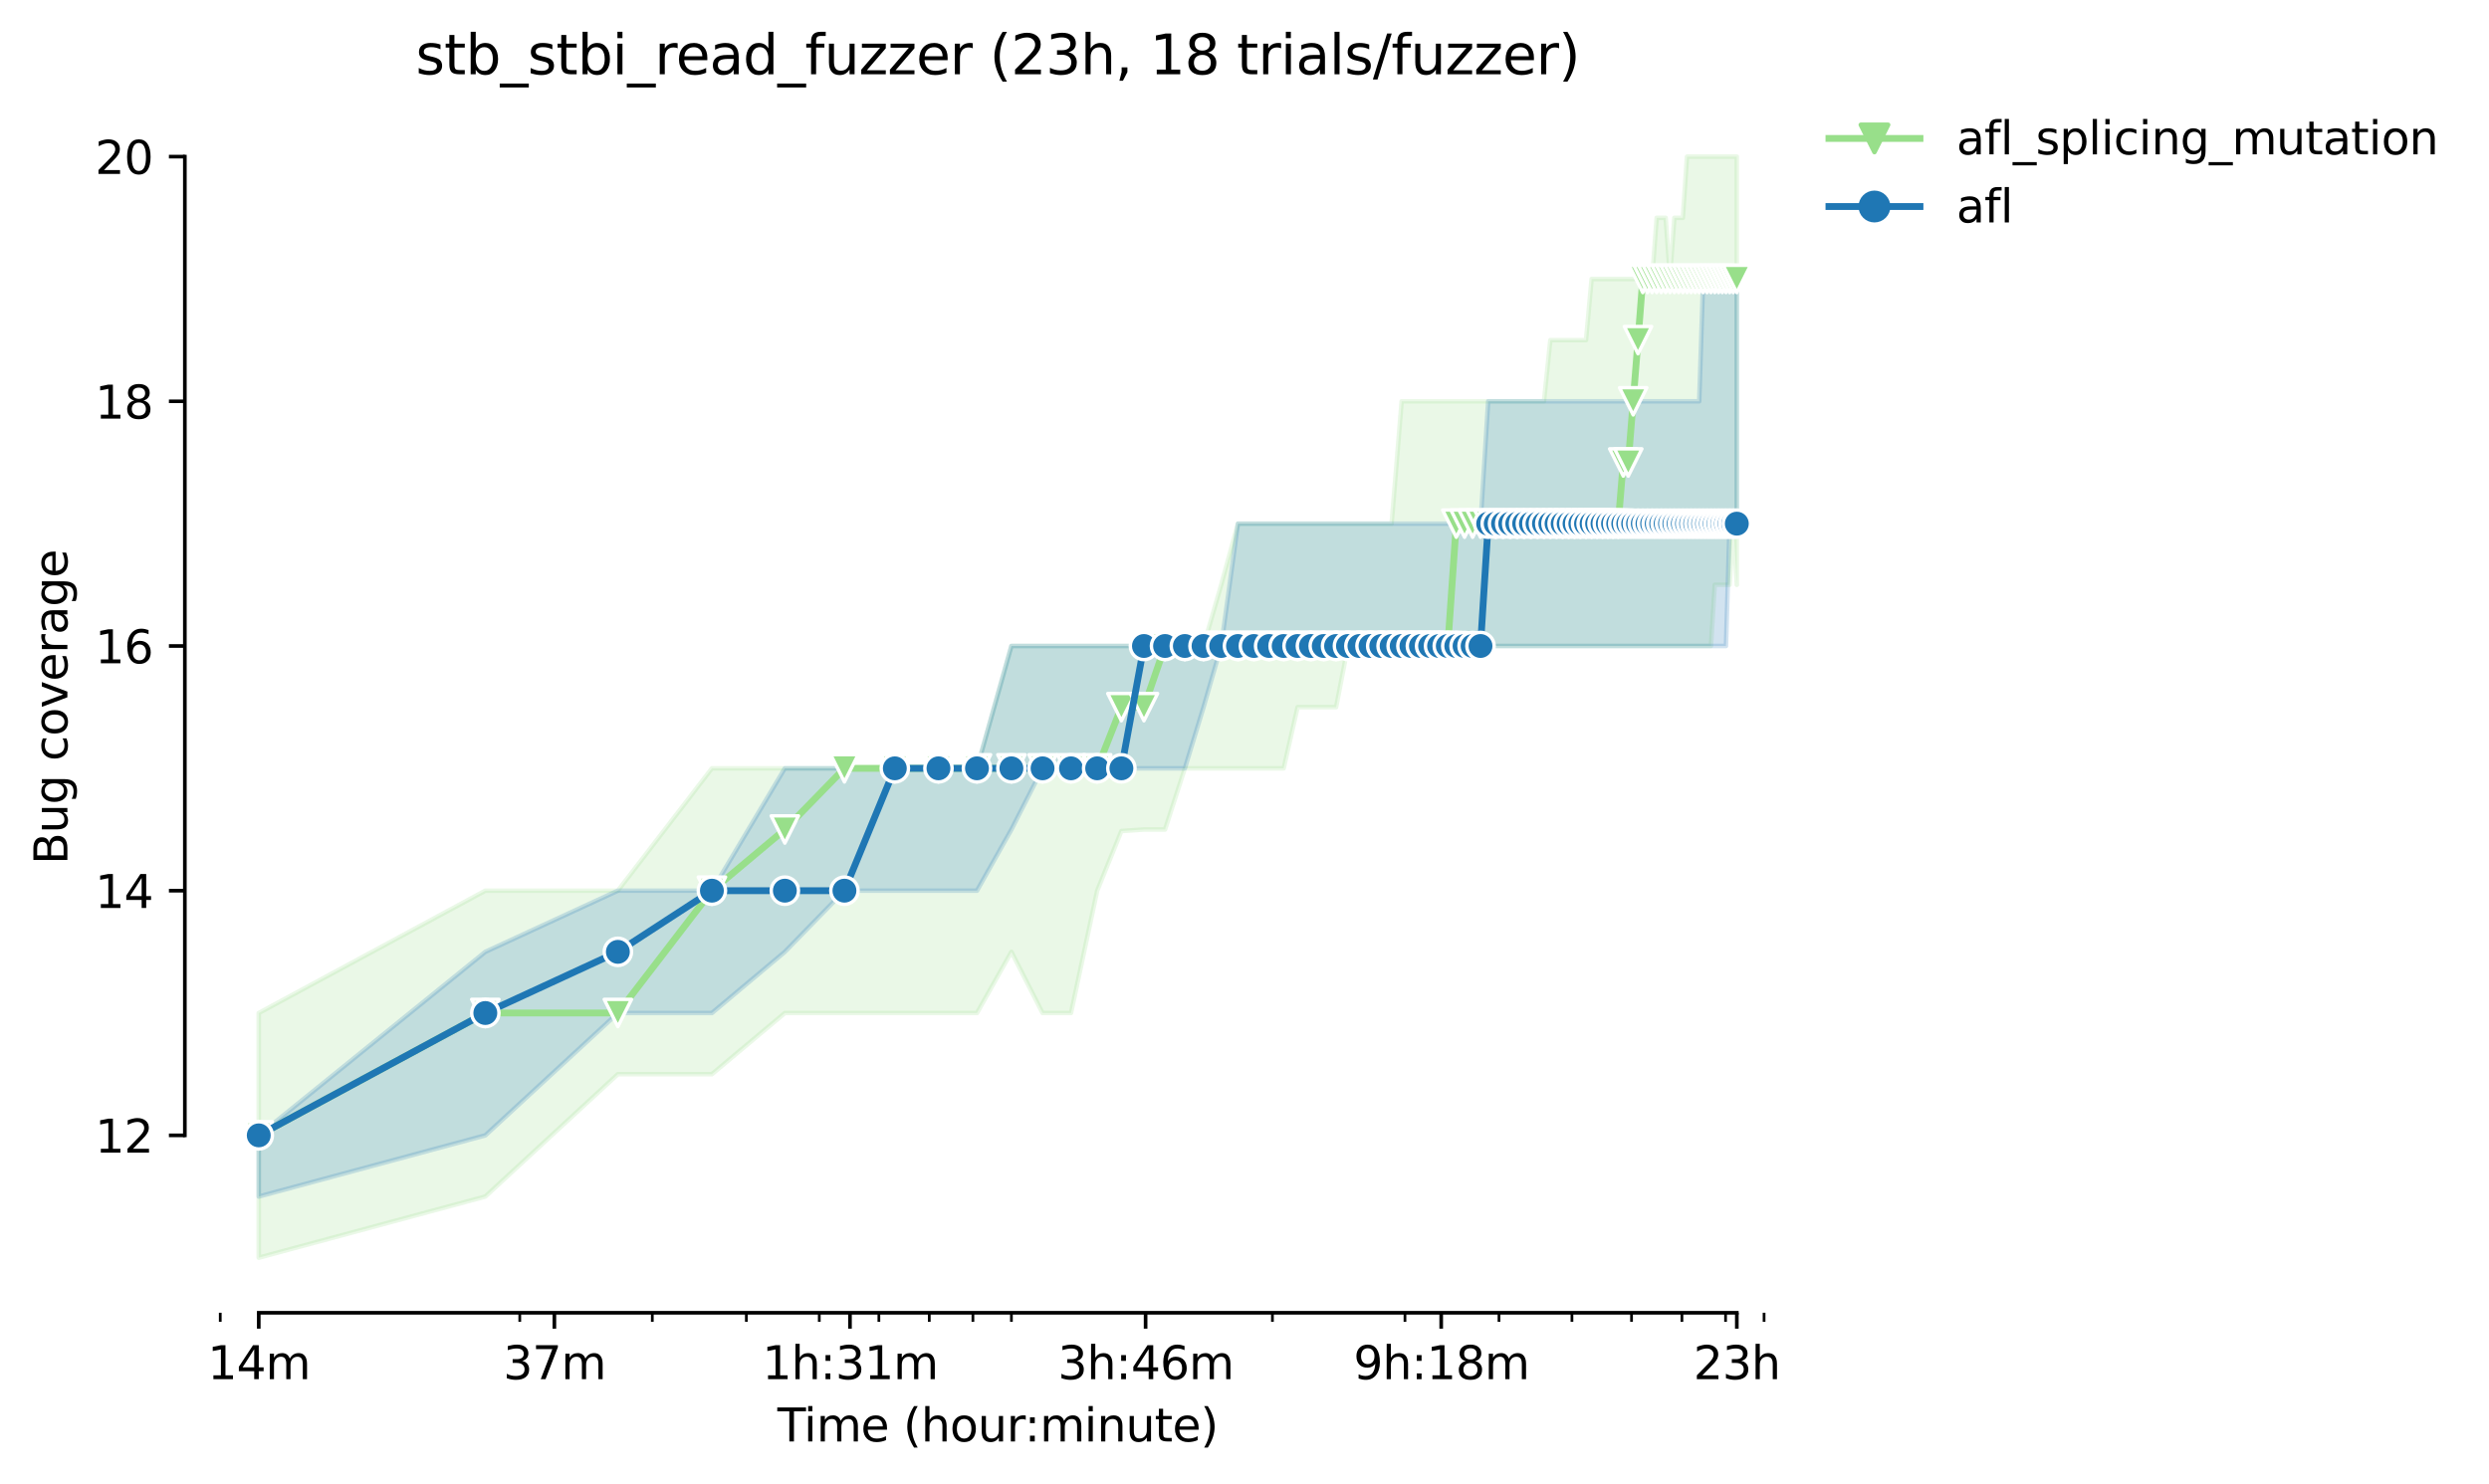 <?xml version="1.0" encoding="utf-8" standalone="no"?>
<!DOCTYPE svg PUBLIC "-//W3C//DTD SVG 1.1//EN"
  "http://www.w3.org/Graphics/SVG/1.1/DTD/svg11.dtd">
<svg height="325.986pt" version="1.1" viewBox="0 0 546.707 325.986" width="546.707pt" xmlns="http://www.w3.org/2000/svg" xmlns:xlink="http://www.w3.org/1999/xlink">
 <defs>
  <style type="text/css">*{stroke-linecap:butt;stroke-linejoin:round;}</style>
 </defs>
 <g id="figure_1">
  <g id="patch_1">
   <path d="M 0 325.986 
L 546.707 325.986 
L 546.707 0 
L 0 0 
z
" style="fill:#ffffff;"/>
  </g>
  <g id="axes_1">
   <g id="patch_2">
    <path d="M 40.603 288.43 
L 397.723 288.43 
L 397.723 22.318 
L 40.603 22.318 
z
" style="fill:#ffffff;"/>
   </g>
   <g id="PolyCollection_1">
    <defs>
     <path d="M 56.836 -103.412 
L 56.836 -49.652 
L 106.602 -63.092 
L 135.714 -89.972 
L 156.369 -89.972 
L 172.39 -103.412 
L 185.48 -103.412 
L 196.548 -103.412 
L 206.135 -103.412 
L 214.592 -103.412 
L 222.156 -116.852 
L 228.999 -103.412 
L 235.247 -103.412 
L 240.994 -130.292 
L 246.314 -143.396 
L 251.268 -143.732 
L 255.902 -143.732 
L 260.254 -157.172 
L 264.358 -157.172 
L 268.24 -157.172 
L 271.923 -157.172 
L 275.426 -157.172 
L 278.766 -157.172 
L 281.957 -157.172 
L 285.013 -170.612 
L 287.944 -170.612 
L 290.76 -170.612 
L 293.47 -170.612 
L 296.081 -184.052 
L 298.6 -184.052 
L 301.034 -184.052 
L 303.389 -184.052 
L 305.668 -184.052 
L 307.877 -184.052 
L 310.021 -184.052 
L 312.102 -184.052 
L 314.125 -184.052 
L 316.092 -184.052 
L 318.007 -184.052 
L 319.872 -184.052 
L 321.689 -184.052 
L 323.462 -184.052 
L 325.192 -184.052 
L 326.882 -184.052 
L 328.532 -184.052 
L 330.146 -184.052 
L 331.724 -184.052 
L 333.268 -184.052 
L 334.78 -184.052 
L 336.26 -184.052 
L 337.711 -184.052 
L 339.132 -184.052 
L 340.527 -184.052 
L 341.894 -184.052 
L 343.236 -184.052 
L 344.554 -184.052 
L 345.847 -184.052 
L 347.118 -184.052 
L 348.367 -184.052 
L 349.594 -184.052 
L 350.801 -184.052 
L 351.988 -184.052 
L 353.155 -184.052 
L 354.304 -184.052 
L 355.435 -184.052 
L 356.548 -184.052 
L 357.644 -184.052 
L 358.724 -184.052 
L 359.787 -184.052 
L 360.835 -184.052 
L 361.869 -184.052 
L 362.887 -184.052 
L 363.891 -184.052 
L 364.881 -184.052 
L 365.858 -184.052 
L 366.822 -184.052 
L 367.773 -184.052 
L 368.712 -184.052 
L 369.638 -184.052 
L 370.553 -184.052 
L 371.456 -184.052 
L 372.348 -184.052 
L 373.229 -184.052 
L 374.099 -184.052 
L 374.959 -184.052 
L 375.809 -184.052 
L 376.648 -197.492 
L 377.478 -197.492 
L 378.299 -197.492 
L 379.11 -197.492 
L 379.912 -197.492 
L 380.706 -210.932 
L 381.49 -197.492 
L 381.49 -291.572 
L 381.49 -291.572 
L 380.706 -291.572 
L 379.912 -291.572 
L 379.11 -291.572 
L 378.299 -291.572 
L 377.478 -291.572 
L 376.648 -291.572 
L 375.809 -291.572 
L 374.959 -291.572 
L 374.099 -291.572 
L 373.229 -291.572 
L 372.348 -291.572 
L 371.456 -291.572 
L 370.553 -291.572 
L 369.638 -278.132 
L 368.712 -278.132 
L 367.773 -278.132 
L 366.822 -265.028 
L 365.858 -278.132 
L 364.881 -278.132 
L 363.891 -278.132 
L 362.887 -264.692 
L 361.869 -264.692 
L 360.835 -264.692 
L 359.787 -264.692 
L 358.724 -264.692 
L 357.644 -264.692 
L 356.548 -264.692 
L 355.435 -264.692 
L 354.304 -264.692 
L 353.155 -264.692 
L 351.988 -264.692 
L 350.801 -264.692 
L 349.594 -264.692 
L 348.367 -251.252 
L 347.118 -251.252 
L 345.847 -251.252 
L 344.554 -251.252 
L 343.236 -251.252 
L 341.894 -251.252 
L 340.527 -251.252 
L 339.132 -237.812 
L 337.711 -237.812 
L 336.26 -237.812 
L 334.78 -237.812 
L 333.268 -237.812 
L 331.724 -237.812 
L 330.146 -237.812 
L 328.532 -237.812 
L 326.882 -237.812 
L 325.192 -237.812 
L 323.462 -237.812 
L 321.689 -237.812 
L 319.872 -237.812 
L 318.007 -237.812 
L 316.092 -237.812 
L 314.125 -237.812 
L 312.102 -237.812 
L 310.021 -237.812 
L 307.877 -237.812 
L 305.668 -210.932 
L 303.389 -210.932 
L 301.034 -210.932 
L 298.6 -210.932 
L 296.081 -210.932 
L 293.47 -210.932 
L 290.76 -210.932 
L 287.944 -210.932 
L 285.013 -210.932 
L 281.957 -210.932 
L 278.766 -210.932 
L 275.426 -210.932 
L 271.923 -210.932 
L 268.24 -197.492 
L 264.358 -184.052 
L 260.254 -184.052 
L 255.902 -184.052 
L 251.268 -184.052 
L 246.314 -184.052 
L 240.994 -184.052 
L 235.247 -184.052 
L 228.999 -184.052 
L 222.156 -184.052 
L 214.592 -157.172 
L 206.135 -157.172 
L 196.548 -157.172 
L 185.48 -157.172 
L 172.39 -157.172 
L 156.369 -157.172 
L 135.714 -130.292 
L 106.602 -130.292 
L 56.836 -103.412 
z
" id="meb91aa7e30" style="stroke:#98df8a;stroke-opacity:0.2;"/>
    </defs>
    <g clip-path="url(#p8104014d98)">
     <use style="fill:#98df8a;fill-opacity:0.2;stroke:#98df8a;stroke-opacity:0.2;" x="0" xlink:href="#meb91aa7e30" y="325.986"/>
    </g>
   </g>
   <g id="PolyCollection_2">
    <defs>
     <path d="M 56.836 -76.532 
L 56.836 -63.092 
L 106.602 -76.532 
L 135.714 -103.412 
L 156.369 -103.412 
L 172.39 -116.852 
L 185.48 -130.292 
L 196.548 -130.292 
L 206.135 -130.292 
L 214.592 -130.292 
L 222.156 -143.732 
L 228.999 -157.172 
L 235.247 -157.172 
L 240.994 -157.172 
L 246.314 -157.172 
L 251.268 -157.172 
L 255.902 -157.172 
L 260.254 -157.172 
L 264.358 -170.612 
L 268.24 -184.052 
L 271.923 -184.052 
L 275.426 -184.052 
L 278.766 -184.052 
L 281.957 -184.052 
L 285.013 -184.052 
L 287.944 -184.052 
L 290.76 -184.052 
L 293.47 -184.052 
L 296.081 -184.052 
L 298.6 -184.052 
L 301.034 -184.052 
L 303.389 -184.052 
L 305.668 -184.052 
L 307.877 -184.052 
L 310.021 -184.052 
L 312.102 -184.052 
L 314.125 -184.052 
L 316.092 -184.052 
L 318.007 -184.052 
L 319.872 -184.052 
L 321.689 -184.052 
L 323.462 -184.052 
L 325.192 -184.052 
L 326.882 -184.052 
L 328.532 -184.052 
L 330.146 -184.052 
L 331.724 -184.052 
L 333.268 -184.052 
L 334.78 -184.052 
L 336.26 -184.052 
L 337.711 -184.052 
L 339.132 -184.052 
L 340.527 -184.052 
L 341.894 -184.052 
L 343.236 -184.052 
L 344.554 -184.052 
L 345.847 -184.052 
L 347.118 -184.052 
L 348.367 -184.052 
L 349.594 -184.052 
L 350.801 -184.052 
L 351.988 -184.052 
L 353.155 -184.052 
L 354.304 -184.052 
L 355.435 -184.052 
L 356.548 -184.052 
L 357.644 -184.052 
L 358.724 -184.052 
L 359.787 -184.052 
L 360.835 -184.052 
L 361.869 -184.052 
L 362.887 -184.052 
L 363.891 -184.052 
L 364.881 -184.052 
L 365.858 -184.052 
L 366.822 -184.052 
L 367.773 -184.052 
L 368.712 -184.052 
L 369.638 -184.052 
L 370.553 -184.052 
L 371.456 -184.052 
L 372.348 -184.052 
L 373.229 -184.052 
L 374.099 -184.052 
L 374.959 -184.052 
L 375.809 -184.052 
L 376.648 -184.052 
L 377.478 -184.052 
L 378.299 -184.052 
L 379.11 -184.052 
L 379.912 -210.932 
L 380.706 -210.932 
L 381.49 -210.932 
L 381.49 -264.692 
L 381.49 -264.692 
L 380.706 -264.692 
L 379.912 -264.692 
L 379.11 -264.692 
L 378.299 -264.692 
L 377.478 -264.692 
L 376.648 -264.692 
L 375.809 -264.692 
L 374.959 -264.692 
L 374.099 -264.692 
L 373.229 -237.812 
L 372.348 -237.812 
L 371.456 -237.812 
L 370.553 -237.812 
L 369.638 -237.812 
L 368.712 -237.812 
L 367.773 -237.812 
L 366.822 -237.812 
L 365.858 -237.812 
L 364.881 -237.812 
L 363.891 -237.812 
L 362.887 -237.812 
L 361.869 -237.812 
L 360.835 -237.812 
L 359.787 -237.812 
L 358.724 -237.812 
L 357.644 -237.812 
L 356.548 -237.812 
L 355.435 -237.812 
L 354.304 -237.812 
L 353.155 -237.812 
L 351.988 -237.812 
L 350.801 -237.812 
L 349.594 -237.812 
L 348.367 -237.812 
L 347.118 -237.812 
L 345.847 -237.812 
L 344.554 -237.812 
L 343.236 -237.812 
L 341.894 -237.812 
L 340.527 -237.812 
L 339.132 -237.812 
L 337.711 -237.812 
L 336.26 -237.812 
L 334.78 -237.812 
L 333.268 -237.812 
L 331.724 -237.812 
L 330.146 -237.812 
L 328.532 -237.812 
L 326.882 -237.812 
L 325.192 -210.932 
L 323.462 -210.932 
L 321.689 -210.932 
L 319.872 -210.932 
L 318.007 -210.932 
L 316.092 -210.932 
L 314.125 -210.932 
L 312.102 -210.932 
L 310.021 -210.932 
L 307.877 -210.932 
L 305.668 -210.932 
L 303.389 -210.932 
L 301.034 -210.932 
L 298.6 -210.932 
L 296.081 -210.932 
L 293.47 -210.932 
L 290.76 -210.932 
L 287.944 -210.932 
L 285.013 -210.932 
L 281.957 -210.932 
L 278.766 -210.932 
L 275.426 -210.932 
L 271.923 -210.932 
L 268.24 -184.052 
L 264.358 -184.052 
L 260.254 -184.052 
L 255.902 -184.052 
L 251.268 -184.052 
L 246.314 -184.052 
L 240.994 -184.052 
L 235.247 -184.052 
L 228.999 -184.052 
L 222.156 -184.052 
L 214.592 -157.172 
L 206.135 -157.172 
L 196.548 -157.172 
L 185.48 -157.172 
L 172.39 -157.172 
L 156.369 -130.292 
L 135.714 -130.292 
L 106.602 -116.852 
L 56.836 -76.532 
z
" id="m8b8830054f" style="stroke:#1f77b4;stroke-opacity:0.2;"/>
    </defs>
    <g clip-path="url(#p8104014d98)">
     <use style="fill:#1f77b4;fill-opacity:0.2;stroke:#1f77b4;stroke-opacity:0.2;" x="0" xlink:href="#m8b8830054f" y="325.986"/>
    </g>
   </g>
   <g id="matplotlib.axis_1">
    <g id="xtick_1">
     <g id="line2d_1">
      <defs>
       <path d="M 0 0 
L 0 3.5 
" id="m3911e8e9f1" style="stroke:#000000;stroke-width:0.8;"/>
      </defs>
      <g>
       <use style="stroke:#000000;stroke-width:0.8;" x="56.836" xlink:href="#m3911e8e9f1" y="288.43"/>
      </g>
     </g>
     <g id="text_1">
      <!-- 14m -->
      <g transform="translate(45.603 303.029)scale(0.1 -0.1)">
       <defs>
        <path d="M 794 531 
L 1825 531 
L 1825 4091 
L 703 3866 
L 703 4441 
L 1819 4666 
L 2450 4666 
L 2450 531 
L 3481 531 
L 3481 0 
L 794 0 
L 794 531 
z
" id="DejaVuSans-31" transform="scale(0.016)"/>
        <path d="M 2419 4116 
L 825 1625 
L 2419 1625 
L 2419 4116 
z
M 2253 4666 
L 3047 4666 
L 3047 1625 
L 3713 1625 
L 3713 1100 
L 3047 1100 
L 3047 0 
L 2419 0 
L 2419 1100 
L 313 1100 
L 313 1709 
L 2253 4666 
z
" id="DejaVuSans-34" transform="scale(0.016)"/>
        <path d="M 3328 2828 
Q 3544 3216 3844 3400 
Q 4144 3584 4550 3584 
Q 5097 3584 5394 3201 
Q 5691 2819 5691 2113 
L 5691 0 
L 5113 0 
L 5113 2094 
Q 5113 2597 4934 2840 
Q 4756 3084 4391 3084 
Q 3944 3084 3684 2787 
Q 3425 2491 3425 1978 
L 3425 0 
L 2847 0 
L 2847 2094 
Q 2847 2600 2669 2842 
Q 2491 3084 2119 3084 
Q 1678 3084 1418 2786 
Q 1159 2488 1159 1978 
L 1159 0 
L 581 0 
L 581 3500 
L 1159 3500 
L 1159 2956 
Q 1356 3278 1631 3431 
Q 1906 3584 2284 3584 
Q 2666 3584 2933 3390 
Q 3200 3197 3328 2828 
z
" id="DejaVuSans-6d" transform="scale(0.016)"/>
       </defs>
       <use xlink:href="#DejaVuSans-31"/>
       <use x="63.623" xlink:href="#DejaVuSans-34"/>
       <use x="127.246" xlink:href="#DejaVuSans-6d"/>
      </g>
     </g>
    </g>
    <g id="xtick_2">
     <g id="line2d_2">
      <g>
       <use style="stroke:#000000;stroke-width:0.8;" x="121.767" xlink:href="#m3911e8e9f1" y="288.43"/>
      </g>
     </g>
     <g id="text_2">
      <!-- 37m -->
      <g transform="translate(110.534 303.029)scale(0.1 -0.1)">
       <defs>
        <path d="M 2597 2516 
Q 3050 2419 3304 2112 
Q 3559 1806 3559 1356 
Q 3559 666 3084 287 
Q 2609 -91 1734 -91 
Q 1441 -91 1130 -33 
Q 819 25 488 141 
L 488 750 
Q 750 597 1062 519 
Q 1375 441 1716 441 
Q 2309 441 2620 675 
Q 2931 909 2931 1356 
Q 2931 1769 2642 2001 
Q 2353 2234 1838 2234 
L 1294 2234 
L 1294 2753 
L 1863 2753 
Q 2328 2753 2575 2939 
Q 2822 3125 2822 3475 
Q 2822 3834 2567 4026 
Q 2313 4219 1838 4219 
Q 1578 4219 1281 4162 
Q 984 4106 628 3988 
L 628 4550 
Q 988 4650 1302 4700 
Q 1616 4750 1894 4750 
Q 2613 4750 3031 4423 
Q 3450 4097 3450 3541 
Q 3450 3153 3228 2886 
Q 3006 2619 2597 2516 
z
" id="DejaVuSans-33" transform="scale(0.016)"/>
        <path d="M 525 4666 
L 3525 4666 
L 3525 4397 
L 1831 0 
L 1172 0 
L 2766 4134 
L 525 4134 
L 525 4666 
z
" id="DejaVuSans-37" transform="scale(0.016)"/>
       </defs>
       <use xlink:href="#DejaVuSans-33"/>
       <use x="63.623" xlink:href="#DejaVuSans-37"/>
       <use x="127.246" xlink:href="#DejaVuSans-6d"/>
      </g>
     </g>
    </g>
    <g id="xtick_3">
     <g id="line2d_3">
      <g>
       <use style="stroke:#000000;stroke-width:0.8;" x="186.698" xlink:href="#m3911e8e9f1" y="288.43"/>
      </g>
     </g>
     <g id="text_3">
      <!-- 1h:31m -->
      <g transform="translate(167.431 303.029)scale(0.1 -0.1)">
       <defs>
        <path d="M 3513 2113 
L 3513 0 
L 2938 0 
L 2938 2094 
Q 2938 2591 2744 2837 
Q 2550 3084 2163 3084 
Q 1697 3084 1428 2787 
Q 1159 2491 1159 1978 
L 1159 0 
L 581 0 
L 581 4863 
L 1159 4863 
L 1159 2956 
Q 1366 3272 1645 3428 
Q 1925 3584 2291 3584 
Q 2894 3584 3203 3211 
Q 3513 2838 3513 2113 
z
" id="DejaVuSans-68" transform="scale(0.016)"/>
        <path d="M 750 794 
L 1409 794 
L 1409 0 
L 750 0 
L 750 794 
z
M 750 3309 
L 1409 3309 
L 1409 2516 
L 750 2516 
L 750 3309 
z
" id="DejaVuSans-3a" transform="scale(0.016)"/>
       </defs>
       <use xlink:href="#DejaVuSans-31"/>
       <use x="63.623" xlink:href="#DejaVuSans-68"/>
       <use x="127.002" xlink:href="#DejaVuSans-3a"/>
       <use x="160.693" xlink:href="#DejaVuSans-33"/>
       <use x="224.316" xlink:href="#DejaVuSans-31"/>
       <use x="287.939" xlink:href="#DejaVuSans-6d"/>
      </g>
     </g>
    </g>
    <g id="xtick_4">
     <g id="line2d_4">
      <g>
       <use style="stroke:#000000;stroke-width:0.8;" x="251.629" xlink:href="#m3911e8e9f1" y="288.43"/>
      </g>
     </g>
     <g id="text_4">
      <!-- 3h:46m -->
      <g transform="translate(232.362 303.029)scale(0.1 -0.1)">
       <defs>
        <path d="M 2113 2584 
Q 1688 2584 1439 2293 
Q 1191 2003 1191 1497 
Q 1191 994 1439 701 
Q 1688 409 2113 409 
Q 2538 409 2786 701 
Q 3034 994 3034 1497 
Q 3034 2003 2786 2293 
Q 2538 2584 2113 2584 
z
M 3366 4563 
L 3366 3988 
Q 3128 4100 2886 4159 
Q 2644 4219 2406 4219 
Q 1781 4219 1451 3797 
Q 1122 3375 1075 2522 
Q 1259 2794 1537 2939 
Q 1816 3084 2150 3084 
Q 2853 3084 3261 2657 
Q 3669 2231 3669 1497 
Q 3669 778 3244 343 
Q 2819 -91 2113 -91 
Q 1303 -91 875 529 
Q 447 1150 447 2328 
Q 447 3434 972 4092 
Q 1497 4750 2381 4750 
Q 2619 4750 2861 4703 
Q 3103 4656 3366 4563 
z
" id="DejaVuSans-36" transform="scale(0.016)"/>
       </defs>
       <use xlink:href="#DejaVuSans-33"/>
       <use x="63.623" xlink:href="#DejaVuSans-68"/>
       <use x="127.002" xlink:href="#DejaVuSans-3a"/>
       <use x="160.693" xlink:href="#DejaVuSans-34"/>
       <use x="224.316" xlink:href="#DejaVuSans-36"/>
       <use x="287.939" xlink:href="#DejaVuSans-6d"/>
      </g>
     </g>
    </g>
    <g id="xtick_5">
     <g id="line2d_5">
      <g>
       <use style="stroke:#000000;stroke-width:0.8;" x="316.56" xlink:href="#m3911e8e9f1" y="288.43"/>
      </g>
     </g>
     <g id="text_5">
      <!-- 9h:18m -->
      <g transform="translate(297.293 303.029)scale(0.1 -0.1)">
       <defs>
        <path d="M 703 97 
L 703 672 
Q 941 559 1184 500 
Q 1428 441 1663 441 
Q 2288 441 2617 861 
Q 2947 1281 2994 2138 
Q 2813 1869 2534 1725 
Q 2256 1581 1919 1581 
Q 1219 1581 811 2004 
Q 403 2428 403 3163 
Q 403 3881 828 4315 
Q 1253 4750 1959 4750 
Q 2769 4750 3195 4129 
Q 3622 3509 3622 2328 
Q 3622 1225 3098 567 
Q 2575 -91 1691 -91 
Q 1453 -91 1209 -44 
Q 966 3 703 97 
z
M 1959 2075 
Q 2384 2075 2632 2365 
Q 2881 2656 2881 3163 
Q 2881 3666 2632 3958 
Q 2384 4250 1959 4250 
Q 1534 4250 1286 3958 
Q 1038 3666 1038 3163 
Q 1038 2656 1286 2365 
Q 1534 2075 1959 2075 
z
" id="DejaVuSans-39" transform="scale(0.016)"/>
        <path d="M 2034 2216 
Q 1584 2216 1326 1975 
Q 1069 1734 1069 1313 
Q 1069 891 1326 650 
Q 1584 409 2034 409 
Q 2484 409 2743 651 
Q 3003 894 3003 1313 
Q 3003 1734 2745 1975 
Q 2488 2216 2034 2216 
z
M 1403 2484 
Q 997 2584 770 2862 
Q 544 3141 544 3541 
Q 544 4100 942 4425 
Q 1341 4750 2034 4750 
Q 2731 4750 3128 4425 
Q 3525 4100 3525 3541 
Q 3525 3141 3298 2862 
Q 3072 2584 2669 2484 
Q 3125 2378 3379 2068 
Q 3634 1759 3634 1313 
Q 3634 634 3220 271 
Q 2806 -91 2034 -91 
Q 1263 -91 848 271 
Q 434 634 434 1313 
Q 434 1759 690 2068 
Q 947 2378 1403 2484 
z
M 1172 3481 
Q 1172 3119 1398 2916 
Q 1625 2713 2034 2713 
Q 2441 2713 2670 2916 
Q 2900 3119 2900 3481 
Q 2900 3844 2670 4047 
Q 2441 4250 2034 4250 
Q 1625 4250 1398 4047 
Q 1172 3844 1172 3481 
z
" id="DejaVuSans-38" transform="scale(0.016)"/>
       </defs>
       <use xlink:href="#DejaVuSans-39"/>
       <use x="63.623" xlink:href="#DejaVuSans-68"/>
       <use x="127.002" xlink:href="#DejaVuSans-3a"/>
       <use x="160.693" xlink:href="#DejaVuSans-31"/>
       <use x="224.316" xlink:href="#DejaVuSans-38"/>
       <use x="287.939" xlink:href="#DejaVuSans-6d"/>
      </g>
     </g>
    </g>
    <g id="xtick_6">
     <g id="line2d_6">
      <g>
       <use style="stroke:#000000;stroke-width:0.8;" x="381.491" xlink:href="#m3911e8e9f1" y="288.43"/>
      </g>
     </g>
     <g id="text_6">
      <!-- 23h -->
      <g transform="translate(371.96 303.029)scale(0.1 -0.1)">
       <defs>
        <path d="M 1228 531 
L 3431 531 
L 3431 0 
L 469 0 
L 469 531 
Q 828 903 1448 1529 
Q 2069 2156 2228 2338 
Q 2531 2678 2651 2914 
Q 2772 3150 2772 3378 
Q 2772 3750 2511 3984 
Q 2250 4219 1831 4219 
Q 1534 4219 1204 4116 
Q 875 4013 500 3803 
L 500 4441 
Q 881 4594 1212 4672 
Q 1544 4750 1819 4750 
Q 2544 4750 2975 4387 
Q 3406 4025 3406 3419 
Q 3406 3131 3298 2873 
Q 3191 2616 2906 2266 
Q 2828 2175 2409 1742 
Q 1991 1309 1228 531 
z
" id="DejaVuSans-32" transform="scale(0.016)"/>
       </defs>
       <use xlink:href="#DejaVuSans-32"/>
       <use x="63.623" xlink:href="#DejaVuSans-33"/>
       <use x="127.246" xlink:href="#DejaVuSans-68"/>
      </g>
     </g>
    </g>
    <g id="xtick_7">
     <g id="line2d_7">
      <defs>
       <path d="M 0 0 
L 0 2 
" id="mf250df3e2b" style="stroke:#000000;stroke-width:0.6;"/>
      </defs>
      <g>
       <use style="stroke:#000000;stroke-width:0.6;" x="48.379" xlink:href="#mf250df3e2b" y="288.43"/>
      </g>
     </g>
    </g>
    <g id="xtick_8">
     <g id="line2d_8">
      <g>
       <use style="stroke:#000000;stroke-width:0.6;" x="114.167" xlink:href="#mf250df3e2b" y="288.43"/>
      </g>
     </g>
    </g>
    <g id="xtick_9">
     <g id="line2d_9">
      <g>
       <use style="stroke:#000000;stroke-width:0.6;" x="143.278" xlink:href="#mf250df3e2b" y="288.43"/>
      </g>
     </g>
    </g>
    <g id="xtick_10">
     <g id="line2d_10">
      <g>
       <use style="stroke:#000000;stroke-width:0.6;" x="163.933" xlink:href="#mf250df3e2b" y="288.43"/>
      </g>
     </g>
    </g>
    <g id="xtick_11">
     <g id="line2d_11">
      <g>
       <use style="stroke:#000000;stroke-width:0.6;" x="179.955" xlink:href="#mf250df3e2b" y="288.43"/>
      </g>
     </g>
    </g>
    <g id="xtick_12">
     <g id="line2d_12">
      <g>
       <use style="stroke:#000000;stroke-width:0.6;" x="193.045" xlink:href="#mf250df3e2b" y="288.43"/>
      </g>
     </g>
    </g>
    <g id="xtick_13">
     <g id="line2d_13">
      <g>
       <use style="stroke:#000000;stroke-width:0.6;" x="204.113" xlink:href="#mf250df3e2b" y="288.43"/>
      </g>
     </g>
    </g>
    <g id="xtick_14">
     <g id="line2d_14">
      <g>
       <use style="stroke:#000000;stroke-width:0.6;" x="213.7" xlink:href="#mf250df3e2b" y="288.43"/>
      </g>
     </g>
    </g>
    <g id="xtick_15">
     <g id="line2d_15">
      <g>
       <use style="stroke:#000000;stroke-width:0.6;" x="222.156" xlink:href="#mf250df3e2b" y="288.43"/>
      </g>
     </g>
    </g>
    <g id="xtick_16">
     <g id="line2d_16">
      <g>
       <use style="stroke:#000000;stroke-width:0.6;" x="279.488" xlink:href="#mf250df3e2b" y="288.43"/>
      </g>
     </g>
    </g>
    <g id="xtick_17">
     <g id="line2d_17">
      <g>
       <use style="stroke:#000000;stroke-width:0.6;" x="308.599" xlink:href="#mf250df3e2b" y="288.43"/>
      </g>
     </g>
    </g>
    <g id="xtick_18">
     <g id="line2d_18">
      <g>
       <use style="stroke:#000000;stroke-width:0.6;" x="329.254" xlink:href="#mf250df3e2b" y="288.43"/>
      </g>
     </g>
    </g>
    <g id="xtick_19">
     <g id="line2d_19">
      <g>
       <use style="stroke:#000000;stroke-width:0.6;" x="345.275" xlink:href="#mf250df3e2b" y="288.43"/>
      </g>
     </g>
    </g>
    <g id="xtick_20">
     <g id="line2d_20">
      <g>
       <use style="stroke:#000000;stroke-width:0.6;" x="358.366" xlink:href="#mf250df3e2b" y="288.43"/>
      </g>
     </g>
    </g>
    <g id="xtick_21">
     <g id="line2d_21">
      <g>
       <use style="stroke:#000000;stroke-width:0.6;" x="369.433" xlink:href="#mf250df3e2b" y="288.43"/>
      </g>
     </g>
    </g>
    <g id="xtick_22">
     <g id="line2d_22">
      <g>
       <use style="stroke:#000000;stroke-width:0.6;" x="379.02" xlink:href="#mf250df3e2b" y="288.43"/>
      </g>
     </g>
    </g>
    <g id="xtick_23">
     <g id="line2d_23">
      <g>
       <use style="stroke:#000000;stroke-width:0.6;" x="387.477" xlink:href="#mf250df3e2b" y="288.43"/>
      </g>
     </g>
    </g>
    <g id="text_7">
     <!-- Time (hour:minute) -->
     <g transform="translate(170.756 316.707)scale(0.1 -0.1)">
      <defs>
       <path d="M -19 4666 
L 3928 4666 
L 3928 4134 
L 2272 4134 
L 2272 0 
L 1638 0 
L 1638 4134 
L -19 4134 
L -19 4666 
z
" id="DejaVuSans-54" transform="scale(0.016)"/>
       <path d="M 603 3500 
L 1178 3500 
L 1178 0 
L 603 0 
L 603 3500 
z
M 603 4863 
L 1178 4863 
L 1178 4134 
L 603 4134 
L 603 4863 
z
" id="DejaVuSans-69" transform="scale(0.016)"/>
       <path d="M 3597 1894 
L 3597 1613 
L 953 1613 
Q 991 1019 1311 708 
Q 1631 397 2203 397 
Q 2534 397 2845 478 
Q 3156 559 3463 722 
L 3463 178 
Q 3153 47 2828 -22 
Q 2503 -91 2169 -91 
Q 1331 -91 842 396 
Q 353 884 353 1716 
Q 353 2575 817 3079 
Q 1281 3584 2069 3584 
Q 2775 3584 3186 3129 
Q 3597 2675 3597 1894 
z
M 3022 2063 
Q 3016 2534 2758 2815 
Q 2500 3097 2075 3097 
Q 1594 3097 1305 2825 
Q 1016 2553 972 2059 
L 3022 2063 
z
" id="DejaVuSans-65" transform="scale(0.016)"/>
       <path id="DejaVuSans-20" transform="scale(0.016)"/>
       <path d="M 1984 4856 
Q 1566 4138 1362 3434 
Q 1159 2731 1159 2009 
Q 1159 1288 1364 580 
Q 1569 -128 1984 -844 
L 1484 -844 
Q 1016 -109 783 600 
Q 550 1309 550 2009 
Q 550 2706 781 3412 
Q 1013 4119 1484 4856 
L 1984 4856 
z
" id="DejaVuSans-28" transform="scale(0.016)"/>
       <path d="M 1959 3097 
Q 1497 3097 1228 2736 
Q 959 2375 959 1747 
Q 959 1119 1226 758 
Q 1494 397 1959 397 
Q 2419 397 2687 759 
Q 2956 1122 2956 1747 
Q 2956 2369 2687 2733 
Q 2419 3097 1959 3097 
z
M 1959 3584 
Q 2709 3584 3137 3096 
Q 3566 2609 3566 1747 
Q 3566 888 3137 398 
Q 2709 -91 1959 -91 
Q 1206 -91 779 398 
Q 353 888 353 1747 
Q 353 2609 779 3096 
Q 1206 3584 1959 3584 
z
" id="DejaVuSans-6f" transform="scale(0.016)"/>
       <path d="M 544 1381 
L 544 3500 
L 1119 3500 
L 1119 1403 
Q 1119 906 1312 657 
Q 1506 409 1894 409 
Q 2359 409 2629 706 
Q 2900 1003 2900 1516 
L 2900 3500 
L 3475 3500 
L 3475 0 
L 2900 0 
L 2900 538 
Q 2691 219 2414 64 
Q 2138 -91 1772 -91 
Q 1169 -91 856 284 
Q 544 659 544 1381 
z
M 1991 3584 
L 1991 3584 
z
" id="DejaVuSans-75" transform="scale(0.016)"/>
       <path d="M 2631 2963 
Q 2534 3019 2420 3045 
Q 2306 3072 2169 3072 
Q 1681 3072 1420 2755 
Q 1159 2438 1159 1844 
L 1159 0 
L 581 0 
L 581 3500 
L 1159 3500 
L 1159 2956 
Q 1341 3275 1631 3429 
Q 1922 3584 2338 3584 
Q 2397 3584 2469 3576 
Q 2541 3569 2628 3553 
L 2631 2963 
z
" id="DejaVuSans-72" transform="scale(0.016)"/>
       <path d="M 3513 2113 
L 3513 0 
L 2938 0 
L 2938 2094 
Q 2938 2591 2744 2837 
Q 2550 3084 2163 3084 
Q 1697 3084 1428 2787 
Q 1159 2491 1159 1978 
L 1159 0 
L 581 0 
L 581 3500 
L 1159 3500 
L 1159 2956 
Q 1366 3272 1645 3428 
Q 1925 3584 2291 3584 
Q 2894 3584 3203 3211 
Q 3513 2838 3513 2113 
z
" id="DejaVuSans-6e" transform="scale(0.016)"/>
       <path d="M 1172 4494 
L 1172 3500 
L 2356 3500 
L 2356 3053 
L 1172 3053 
L 1172 1153 
Q 1172 725 1289 603 
Q 1406 481 1766 481 
L 2356 481 
L 2356 0 
L 1766 0 
Q 1100 0 847 248 
Q 594 497 594 1153 
L 594 3053 
L 172 3053 
L 172 3500 
L 594 3500 
L 594 4494 
L 1172 4494 
z
" id="DejaVuSans-74" transform="scale(0.016)"/>
       <path d="M 513 4856 
L 1013 4856 
Q 1481 4119 1714 3412 
Q 1947 2706 1947 2009 
Q 1947 1309 1714 600 
Q 1481 -109 1013 -844 
L 513 -844 
Q 928 -128 1133 580 
Q 1338 1288 1338 2009 
Q 1338 2731 1133 3434 
Q 928 4138 513 4856 
z
" id="DejaVuSans-29" transform="scale(0.016)"/>
      </defs>
      <use xlink:href="#DejaVuSans-54"/>
      <use x="57.959" xlink:href="#DejaVuSans-69"/>
      <use x="85.742" xlink:href="#DejaVuSans-6d"/>
      <use x="183.154" xlink:href="#DejaVuSans-65"/>
      <use x="244.678" xlink:href="#DejaVuSans-20"/>
      <use x="276.465" xlink:href="#DejaVuSans-28"/>
      <use x="315.479" xlink:href="#DejaVuSans-68"/>
      <use x="378.857" xlink:href="#DejaVuSans-6f"/>
      <use x="440.039" xlink:href="#DejaVuSans-75"/>
      <use x="503.418" xlink:href="#DejaVuSans-72"/>
      <use x="542.781" xlink:href="#DejaVuSans-3a"/>
      <use x="576.473" xlink:href="#DejaVuSans-6d"/>
      <use x="673.885" xlink:href="#DejaVuSans-69"/>
      <use x="701.668" xlink:href="#DejaVuSans-6e"/>
      <use x="765.047" xlink:href="#DejaVuSans-75"/>
      <use x="828.426" xlink:href="#DejaVuSans-74"/>
      <use x="867.635" xlink:href="#DejaVuSans-65"/>
      <use x="929.158" xlink:href="#DejaVuSans-29"/>
     </g>
    </g>
   </g>
   <g id="matplotlib.axis_2">
    <g id="ytick_1">
     <g id="line2d_24">
      <defs>
       <path d="M 0 0 
L -3.5 0 
" id="m9c324727e0" style="stroke:#000000;stroke-width:0.8;"/>
      </defs>
      <g>
       <use style="stroke:#000000;stroke-width:0.8;" x="40.603" xlink:href="#m9c324727e0" y="249.454"/>
      </g>
     </g>
     <g id="text_8">
      <!-- 12 -->
      <g transform="translate(20.878 253.253)scale(0.1 -0.1)">
       <use xlink:href="#DejaVuSans-31"/>
       <use x="63.623" xlink:href="#DejaVuSans-32"/>
      </g>
     </g>
    </g>
    <g id="ytick_2">
     <g id="line2d_25">
      <g>
       <use style="stroke:#000000;stroke-width:0.8;" x="40.603" xlink:href="#m9c324727e0" y="195.694"/>
      </g>
     </g>
     <g id="text_9">
      <!-- 14 -->
      <g transform="translate(20.878 199.493)scale(0.1 -0.1)">
       <use xlink:href="#DejaVuSans-31"/>
       <use x="63.623" xlink:href="#DejaVuSans-34"/>
      </g>
     </g>
    </g>
    <g id="ytick_3">
     <g id="line2d_26">
      <g>
       <use style="stroke:#000000;stroke-width:0.8;" x="40.603" xlink:href="#m9c324727e0" y="141.934"/>
      </g>
     </g>
     <g id="text_10">
      <!-- 16 -->
      <g transform="translate(20.878 145.733)scale(0.1 -0.1)">
       <use xlink:href="#DejaVuSans-31"/>
       <use x="63.623" xlink:href="#DejaVuSans-36"/>
      </g>
     </g>
    </g>
    <g id="ytick_4">
     <g id="line2d_27">
      <g>
       <use style="stroke:#000000;stroke-width:0.8;" x="40.603" xlink:href="#m9c324727e0" y="88.174"/>
      </g>
     </g>
     <g id="text_11">
      <!-- 18 -->
      <g transform="translate(20.878 91.973)scale(0.1 -0.1)">
       <use xlink:href="#DejaVuSans-31"/>
       <use x="63.623" xlink:href="#DejaVuSans-38"/>
      </g>
     </g>
    </g>
    <g id="ytick_5">
     <g id="line2d_28">
      <g>
       <use style="stroke:#000000;stroke-width:0.8;" x="40.603" xlink:href="#m9c324727e0" y="34.414"/>
      </g>
     </g>
     <g id="text_12">
      <!-- 20 -->
      <g transform="translate(20.878 38.213)scale(0.1 -0.1)">
       <defs>
        <path d="M 2034 4250 
Q 1547 4250 1301 3770 
Q 1056 3291 1056 2328 
Q 1056 1369 1301 889 
Q 1547 409 2034 409 
Q 2525 409 2770 889 
Q 3016 1369 3016 2328 
Q 3016 3291 2770 3770 
Q 2525 4250 2034 4250 
z
M 2034 4750 
Q 2819 4750 3233 4129 
Q 3647 3509 3647 2328 
Q 3647 1150 3233 529 
Q 2819 -91 2034 -91 
Q 1250 -91 836 529 
Q 422 1150 422 2328 
Q 422 3509 836 4129 
Q 1250 4750 2034 4750 
z
" id="DejaVuSans-30" transform="scale(0.016)"/>
       </defs>
       <use xlink:href="#DejaVuSans-32"/>
       <use x="63.623" xlink:href="#DejaVuSans-30"/>
      </g>
     </g>
    </g>
    <g id="text_13">
     <!-- Bug coverage -->
     <g transform="translate(14.798 189.951)rotate(-90)scale(0.1 -0.1)">
      <defs>
       <path d="M 1259 2228 
L 1259 519 
L 2272 519 
Q 2781 519 3026 730 
Q 3272 941 3272 1375 
Q 3272 1813 3026 2020 
Q 2781 2228 2272 2228 
L 1259 2228 
z
M 1259 4147 
L 1259 2741 
L 2194 2741 
Q 2656 2741 2882 2914 
Q 3109 3088 3109 3444 
Q 3109 3797 2882 3972 
Q 2656 4147 2194 4147 
L 1259 4147 
z
M 628 4666 
L 2241 4666 
Q 2963 4666 3353 4366 
Q 3744 4066 3744 3513 
Q 3744 3084 3544 2831 
Q 3344 2578 2956 2516 
Q 3422 2416 3680 2098 
Q 3938 1781 3938 1306 
Q 3938 681 3513 340 
Q 3088 0 2303 0 
L 628 0 
L 628 4666 
z
" id="DejaVuSans-42" transform="scale(0.016)"/>
       <path d="M 2906 1791 
Q 2906 2416 2648 2759 
Q 2391 3103 1925 3103 
Q 1463 3103 1205 2759 
Q 947 2416 947 1791 
Q 947 1169 1205 825 
Q 1463 481 1925 481 
Q 2391 481 2648 825 
Q 2906 1169 2906 1791 
z
M 3481 434 
Q 3481 -459 3084 -895 
Q 2688 -1331 1869 -1331 
Q 1566 -1331 1297 -1286 
Q 1028 -1241 775 -1147 
L 775 -588 
Q 1028 -725 1275 -790 
Q 1522 -856 1778 -856 
Q 2344 -856 2625 -561 
Q 2906 -266 2906 331 
L 2906 616 
Q 2728 306 2450 153 
Q 2172 0 1784 0 
Q 1141 0 747 490 
Q 353 981 353 1791 
Q 353 2603 747 3093 
Q 1141 3584 1784 3584 
Q 2172 3584 2450 3431 
Q 2728 3278 2906 2969 
L 2906 3500 
L 3481 3500 
L 3481 434 
z
" id="DejaVuSans-67" transform="scale(0.016)"/>
       <path d="M 3122 3366 
L 3122 2828 
Q 2878 2963 2633 3030 
Q 2388 3097 2138 3097 
Q 1578 3097 1268 2742 
Q 959 2388 959 1747 
Q 959 1106 1268 751 
Q 1578 397 2138 397 
Q 2388 397 2633 464 
Q 2878 531 3122 666 
L 3122 134 
Q 2881 22 2623 -34 
Q 2366 -91 2075 -91 
Q 1284 -91 818 406 
Q 353 903 353 1747 
Q 353 2603 823 3093 
Q 1294 3584 2113 3584 
Q 2378 3584 2631 3529 
Q 2884 3475 3122 3366 
z
" id="DejaVuSans-63" transform="scale(0.016)"/>
       <path d="M 191 3500 
L 800 3500 
L 1894 563 
L 2988 3500 
L 3597 3500 
L 2284 0 
L 1503 0 
L 191 3500 
z
" id="DejaVuSans-76" transform="scale(0.016)"/>
       <path d="M 2194 1759 
Q 1497 1759 1228 1600 
Q 959 1441 959 1056 
Q 959 750 1161 570 
Q 1363 391 1709 391 
Q 2188 391 2477 730 
Q 2766 1069 2766 1631 
L 2766 1759 
L 2194 1759 
z
M 3341 1997 
L 3341 0 
L 2766 0 
L 2766 531 
Q 2569 213 2275 61 
Q 1981 -91 1556 -91 
Q 1019 -91 701 211 
Q 384 513 384 1019 
Q 384 1609 779 1909 
Q 1175 2209 1959 2209 
L 2766 2209 
L 2766 2266 
Q 2766 2663 2505 2880 
Q 2244 3097 1772 3097 
Q 1472 3097 1187 3025 
Q 903 2953 641 2809 
L 641 3341 
Q 956 3463 1253 3523 
Q 1550 3584 1831 3584 
Q 2591 3584 2966 3190 
Q 3341 2797 3341 1997 
z
" id="DejaVuSans-61" transform="scale(0.016)"/>
      </defs>
      <use xlink:href="#DejaVuSans-42"/>
      <use x="68.604" xlink:href="#DejaVuSans-75"/>
      <use x="131.982" xlink:href="#DejaVuSans-67"/>
      <use x="195.459" xlink:href="#DejaVuSans-20"/>
      <use x="227.246" xlink:href="#DejaVuSans-63"/>
      <use x="282.227" xlink:href="#DejaVuSans-6f"/>
      <use x="343.408" xlink:href="#DejaVuSans-76"/>
      <use x="402.588" xlink:href="#DejaVuSans-65"/>
      <use x="464.111" xlink:href="#DejaVuSans-72"/>
      <use x="505.225" xlink:href="#DejaVuSans-61"/>
      <use x="566.504" xlink:href="#DejaVuSans-67"/>
      <use x="629.98" xlink:href="#DejaVuSans-65"/>
     </g>
    </g>
   </g>
   <g id="line2d_29">
    <path clip-path="url(#p8104014d98)" d="M 56.836 249.454 
L 106.602 222.574 
L 135.714 222.574 
L 156.369 195.694 
L 172.39 182.254 
L 185.48 168.814 
L 196.548 168.814 
L 206.135 168.814 
L 214.592 168.814 
L 222.156 168.814 
L 228.999 168.814 
L 235.247 168.814 
L 240.994 168.814 
L 246.314 155.374 
L 251.268 155.374 
L 255.902 141.934 
L 260.254 141.934 
L 264.358 141.934 
L 268.24 141.934 
L 271.923 141.934 
L 275.426 141.934 
L 278.766 141.934 
L 281.957 141.934 
L 285.013 141.934 
L 287.944 141.934 
L 290.76 141.934 
L 293.47 141.934 
L 296.081 141.934 
L 298.6 141.934 
L 301.034 141.934 
L 303.389 141.934 
L 305.668 141.934 
L 307.877 141.934 
L 310.021 141.934 
L 312.102 141.934 
L 314.125 141.934 
L 316.092 141.934 
L 318.007 141.934 
L 319.872 115.054 
L 321.689 115.054 
L 323.462 115.054 
L 325.192 115.054 
L 326.882 115.054 
L 328.532 115.054 
L 330.146 115.054 
L 331.724 115.054 
L 333.268 115.054 
L 334.78 115.054 
L 336.26 115.054 
L 337.711 115.054 
L 339.132 115.054 
L 340.527 115.054 
L 341.894 115.054 
L 343.236 115.054 
L 344.554 115.054 
L 345.847 115.054 
L 347.118 115.054 
L 348.367 115.054 
L 349.594 115.054 
L 350.801 115.054 
L 351.988 115.054 
L 353.155 115.054 
L 354.304 115.054 
L 355.435 115.054 
L 356.548 101.614 
L 357.644 101.614 
L 358.724 88.174 
L 359.787 74.734 
L 360.835 61.294 
L 361.869 61.294 
L 362.887 61.294 
L 363.891 61.294 
L 364.881 61.294 
L 365.858 61.294 
L 366.822 61.294 
L 367.773 61.294 
L 368.712 61.294 
L 369.638 61.294 
L 370.553 61.294 
L 371.456 61.294 
L 372.348 61.294 
L 373.229 61.294 
L 374.099 61.294 
L 374.959 61.294 
L 375.809 61.294 
L 376.648 61.294 
L 377.478 61.294 
L 378.299 61.294 
L 379.11 61.294 
L 379.912 61.294 
L 380.706 61.294 
L 381.49 61.294 
" style="fill:none;stroke:#98df8a;stroke-linecap:square;stroke-width:1.5;"/>
    <defs>
     <path d="M -0 3 
L 3 -3 
L -3 -3 
z
" id="m3cdcbaa08c" style="stroke:#ffffff;stroke-linejoin:miter;stroke-width:0.75;"/>
    </defs>
    <g clip-path="url(#p8104014d98)">
     <use style="fill:#98df8a;stroke:#ffffff;stroke-linejoin:miter;stroke-width:0.75;" x="56.836" xlink:href="#m3cdcbaa08c" y="249.454"/>
     <use style="fill:#98df8a;stroke:#ffffff;stroke-linejoin:miter;stroke-width:0.75;" x="106.602" xlink:href="#m3cdcbaa08c" y="222.574"/>
     <use style="fill:#98df8a;stroke:#ffffff;stroke-linejoin:miter;stroke-width:0.75;" x="135.714" xlink:href="#m3cdcbaa08c" y="222.574"/>
     <use style="fill:#98df8a;stroke:#ffffff;stroke-linejoin:miter;stroke-width:0.75;" x="156.369" xlink:href="#m3cdcbaa08c" y="195.694"/>
     <use style="fill:#98df8a;stroke:#ffffff;stroke-linejoin:miter;stroke-width:0.75;" x="172.39" xlink:href="#m3cdcbaa08c" y="182.254"/>
     <use style="fill:#98df8a;stroke:#ffffff;stroke-linejoin:miter;stroke-width:0.75;" x="185.48" xlink:href="#m3cdcbaa08c" y="168.814"/>
     <use style="fill:#98df8a;stroke:#ffffff;stroke-linejoin:miter;stroke-width:0.75;" x="196.548" xlink:href="#m3cdcbaa08c" y="168.814"/>
     <use style="fill:#98df8a;stroke:#ffffff;stroke-linejoin:miter;stroke-width:0.75;" x="206.135" xlink:href="#m3cdcbaa08c" y="168.814"/>
     <use style="fill:#98df8a;stroke:#ffffff;stroke-linejoin:miter;stroke-width:0.75;" x="214.592" xlink:href="#m3cdcbaa08c" y="168.814"/>
     <use style="fill:#98df8a;stroke:#ffffff;stroke-linejoin:miter;stroke-width:0.75;" x="222.156" xlink:href="#m3cdcbaa08c" y="168.814"/>
     <use style="fill:#98df8a;stroke:#ffffff;stroke-linejoin:miter;stroke-width:0.75;" x="228.999" xlink:href="#m3cdcbaa08c" y="168.814"/>
     <use style="fill:#98df8a;stroke:#ffffff;stroke-linejoin:miter;stroke-width:0.75;" x="235.247" xlink:href="#m3cdcbaa08c" y="168.814"/>
     <use style="fill:#98df8a;stroke:#ffffff;stroke-linejoin:miter;stroke-width:0.75;" x="240.994" xlink:href="#m3cdcbaa08c" y="168.814"/>
     <use style="fill:#98df8a;stroke:#ffffff;stroke-linejoin:miter;stroke-width:0.75;" x="246.314" xlink:href="#m3cdcbaa08c" y="155.374"/>
     <use style="fill:#98df8a;stroke:#ffffff;stroke-linejoin:miter;stroke-width:0.75;" x="251.268" xlink:href="#m3cdcbaa08c" y="155.374"/>
     <use style="fill:#98df8a;stroke:#ffffff;stroke-linejoin:miter;stroke-width:0.75;" x="255.902" xlink:href="#m3cdcbaa08c" y="141.934"/>
     <use style="fill:#98df8a;stroke:#ffffff;stroke-linejoin:miter;stroke-width:0.75;" x="260.254" xlink:href="#m3cdcbaa08c" y="141.934"/>
     <use style="fill:#98df8a;stroke:#ffffff;stroke-linejoin:miter;stroke-width:0.75;" x="264.358" xlink:href="#m3cdcbaa08c" y="141.934"/>
     <use style="fill:#98df8a;stroke:#ffffff;stroke-linejoin:miter;stroke-width:0.75;" x="268.24" xlink:href="#m3cdcbaa08c" y="141.934"/>
     <use style="fill:#98df8a;stroke:#ffffff;stroke-linejoin:miter;stroke-width:0.75;" x="271.923" xlink:href="#m3cdcbaa08c" y="141.934"/>
     <use style="fill:#98df8a;stroke:#ffffff;stroke-linejoin:miter;stroke-width:0.75;" x="275.426" xlink:href="#m3cdcbaa08c" y="141.934"/>
     <use style="fill:#98df8a;stroke:#ffffff;stroke-linejoin:miter;stroke-width:0.75;" x="278.766" xlink:href="#m3cdcbaa08c" y="141.934"/>
     <use style="fill:#98df8a;stroke:#ffffff;stroke-linejoin:miter;stroke-width:0.75;" x="281.957" xlink:href="#m3cdcbaa08c" y="141.934"/>
     <use style="fill:#98df8a;stroke:#ffffff;stroke-linejoin:miter;stroke-width:0.75;" x="285.013" xlink:href="#m3cdcbaa08c" y="141.934"/>
     <use style="fill:#98df8a;stroke:#ffffff;stroke-linejoin:miter;stroke-width:0.75;" x="287.944" xlink:href="#m3cdcbaa08c" y="141.934"/>
     <use style="fill:#98df8a;stroke:#ffffff;stroke-linejoin:miter;stroke-width:0.75;" x="290.76" xlink:href="#m3cdcbaa08c" y="141.934"/>
     <use style="fill:#98df8a;stroke:#ffffff;stroke-linejoin:miter;stroke-width:0.75;" x="293.47" xlink:href="#m3cdcbaa08c" y="141.934"/>
     <use style="fill:#98df8a;stroke:#ffffff;stroke-linejoin:miter;stroke-width:0.75;" x="296.081" xlink:href="#m3cdcbaa08c" y="141.934"/>
     <use style="fill:#98df8a;stroke:#ffffff;stroke-linejoin:miter;stroke-width:0.75;" x="298.6" xlink:href="#m3cdcbaa08c" y="141.934"/>
     <use style="fill:#98df8a;stroke:#ffffff;stroke-linejoin:miter;stroke-width:0.75;" x="301.034" xlink:href="#m3cdcbaa08c" y="141.934"/>
     <use style="fill:#98df8a;stroke:#ffffff;stroke-linejoin:miter;stroke-width:0.75;" x="303.389" xlink:href="#m3cdcbaa08c" y="141.934"/>
     <use style="fill:#98df8a;stroke:#ffffff;stroke-linejoin:miter;stroke-width:0.75;" x="305.668" xlink:href="#m3cdcbaa08c" y="141.934"/>
     <use style="fill:#98df8a;stroke:#ffffff;stroke-linejoin:miter;stroke-width:0.75;" x="307.877" xlink:href="#m3cdcbaa08c" y="141.934"/>
     <use style="fill:#98df8a;stroke:#ffffff;stroke-linejoin:miter;stroke-width:0.75;" x="310.021" xlink:href="#m3cdcbaa08c" y="141.934"/>
     <use style="fill:#98df8a;stroke:#ffffff;stroke-linejoin:miter;stroke-width:0.75;" x="312.102" xlink:href="#m3cdcbaa08c" y="141.934"/>
     <use style="fill:#98df8a;stroke:#ffffff;stroke-linejoin:miter;stroke-width:0.75;" x="314.125" xlink:href="#m3cdcbaa08c" y="141.934"/>
     <use style="fill:#98df8a;stroke:#ffffff;stroke-linejoin:miter;stroke-width:0.75;" x="316.092" xlink:href="#m3cdcbaa08c" y="141.934"/>
     <use style="fill:#98df8a;stroke:#ffffff;stroke-linejoin:miter;stroke-width:0.75;" x="318.007" xlink:href="#m3cdcbaa08c" y="141.934"/>
     <use style="fill:#98df8a;stroke:#ffffff;stroke-linejoin:miter;stroke-width:0.75;" x="319.872" xlink:href="#m3cdcbaa08c" y="115.054"/>
     <use style="fill:#98df8a;stroke:#ffffff;stroke-linejoin:miter;stroke-width:0.75;" x="321.689" xlink:href="#m3cdcbaa08c" y="115.054"/>
     <use style="fill:#98df8a;stroke:#ffffff;stroke-linejoin:miter;stroke-width:0.75;" x="323.462" xlink:href="#m3cdcbaa08c" y="115.054"/>
     <use style="fill:#98df8a;stroke:#ffffff;stroke-linejoin:miter;stroke-width:0.75;" x="325.192" xlink:href="#m3cdcbaa08c" y="115.054"/>
     <use style="fill:#98df8a;stroke:#ffffff;stroke-linejoin:miter;stroke-width:0.75;" x="326.882" xlink:href="#m3cdcbaa08c" y="115.054"/>
     <use style="fill:#98df8a;stroke:#ffffff;stroke-linejoin:miter;stroke-width:0.75;" x="328.532" xlink:href="#m3cdcbaa08c" y="115.054"/>
     <use style="fill:#98df8a;stroke:#ffffff;stroke-linejoin:miter;stroke-width:0.75;" x="330.146" xlink:href="#m3cdcbaa08c" y="115.054"/>
     <use style="fill:#98df8a;stroke:#ffffff;stroke-linejoin:miter;stroke-width:0.75;" x="331.724" xlink:href="#m3cdcbaa08c" y="115.054"/>
     <use style="fill:#98df8a;stroke:#ffffff;stroke-linejoin:miter;stroke-width:0.75;" x="333.268" xlink:href="#m3cdcbaa08c" y="115.054"/>
     <use style="fill:#98df8a;stroke:#ffffff;stroke-linejoin:miter;stroke-width:0.75;" x="334.78" xlink:href="#m3cdcbaa08c" y="115.054"/>
     <use style="fill:#98df8a;stroke:#ffffff;stroke-linejoin:miter;stroke-width:0.75;" x="336.26" xlink:href="#m3cdcbaa08c" y="115.054"/>
     <use style="fill:#98df8a;stroke:#ffffff;stroke-linejoin:miter;stroke-width:0.75;" x="337.711" xlink:href="#m3cdcbaa08c" y="115.054"/>
     <use style="fill:#98df8a;stroke:#ffffff;stroke-linejoin:miter;stroke-width:0.75;" x="339.132" xlink:href="#m3cdcbaa08c" y="115.054"/>
     <use style="fill:#98df8a;stroke:#ffffff;stroke-linejoin:miter;stroke-width:0.75;" x="340.527" xlink:href="#m3cdcbaa08c" y="115.054"/>
     <use style="fill:#98df8a;stroke:#ffffff;stroke-linejoin:miter;stroke-width:0.75;" x="341.894" xlink:href="#m3cdcbaa08c" y="115.054"/>
     <use style="fill:#98df8a;stroke:#ffffff;stroke-linejoin:miter;stroke-width:0.75;" x="343.236" xlink:href="#m3cdcbaa08c" y="115.054"/>
     <use style="fill:#98df8a;stroke:#ffffff;stroke-linejoin:miter;stroke-width:0.75;" x="344.554" xlink:href="#m3cdcbaa08c" y="115.054"/>
     <use style="fill:#98df8a;stroke:#ffffff;stroke-linejoin:miter;stroke-width:0.75;" x="345.847" xlink:href="#m3cdcbaa08c" y="115.054"/>
     <use style="fill:#98df8a;stroke:#ffffff;stroke-linejoin:miter;stroke-width:0.75;" x="347.118" xlink:href="#m3cdcbaa08c" y="115.054"/>
     <use style="fill:#98df8a;stroke:#ffffff;stroke-linejoin:miter;stroke-width:0.75;" x="348.367" xlink:href="#m3cdcbaa08c" y="115.054"/>
     <use style="fill:#98df8a;stroke:#ffffff;stroke-linejoin:miter;stroke-width:0.75;" x="349.594" xlink:href="#m3cdcbaa08c" y="115.054"/>
     <use style="fill:#98df8a;stroke:#ffffff;stroke-linejoin:miter;stroke-width:0.75;" x="350.801" xlink:href="#m3cdcbaa08c" y="115.054"/>
     <use style="fill:#98df8a;stroke:#ffffff;stroke-linejoin:miter;stroke-width:0.75;" x="351.988" xlink:href="#m3cdcbaa08c" y="115.054"/>
     <use style="fill:#98df8a;stroke:#ffffff;stroke-linejoin:miter;stroke-width:0.75;" x="353.155" xlink:href="#m3cdcbaa08c" y="115.054"/>
     <use style="fill:#98df8a;stroke:#ffffff;stroke-linejoin:miter;stroke-width:0.75;" x="354.304" xlink:href="#m3cdcbaa08c" y="115.054"/>
     <use style="fill:#98df8a;stroke:#ffffff;stroke-linejoin:miter;stroke-width:0.75;" x="355.435" xlink:href="#m3cdcbaa08c" y="115.054"/>
     <use style="fill:#98df8a;stroke:#ffffff;stroke-linejoin:miter;stroke-width:0.75;" x="356.548" xlink:href="#m3cdcbaa08c" y="101.614"/>
     <use style="fill:#98df8a;stroke:#ffffff;stroke-linejoin:miter;stroke-width:0.75;" x="357.644" xlink:href="#m3cdcbaa08c" y="101.614"/>
     <use style="fill:#98df8a;stroke:#ffffff;stroke-linejoin:miter;stroke-width:0.75;" x="358.724" xlink:href="#m3cdcbaa08c" y="88.174"/>
     <use style="fill:#98df8a;stroke:#ffffff;stroke-linejoin:miter;stroke-width:0.75;" x="359.787" xlink:href="#m3cdcbaa08c" y="74.734"/>
     <use style="fill:#98df8a;stroke:#ffffff;stroke-linejoin:miter;stroke-width:0.75;" x="360.835" xlink:href="#m3cdcbaa08c" y="61.294"/>
     <use style="fill:#98df8a;stroke:#ffffff;stroke-linejoin:miter;stroke-width:0.75;" x="361.869" xlink:href="#m3cdcbaa08c" y="61.294"/>
     <use style="fill:#98df8a;stroke:#ffffff;stroke-linejoin:miter;stroke-width:0.75;" x="362.887" xlink:href="#m3cdcbaa08c" y="61.294"/>
     <use style="fill:#98df8a;stroke:#ffffff;stroke-linejoin:miter;stroke-width:0.75;" x="363.891" xlink:href="#m3cdcbaa08c" y="61.294"/>
     <use style="fill:#98df8a;stroke:#ffffff;stroke-linejoin:miter;stroke-width:0.75;" x="364.881" xlink:href="#m3cdcbaa08c" y="61.294"/>
     <use style="fill:#98df8a;stroke:#ffffff;stroke-linejoin:miter;stroke-width:0.75;" x="365.858" xlink:href="#m3cdcbaa08c" y="61.294"/>
     <use style="fill:#98df8a;stroke:#ffffff;stroke-linejoin:miter;stroke-width:0.75;" x="366.822" xlink:href="#m3cdcbaa08c" y="61.294"/>
     <use style="fill:#98df8a;stroke:#ffffff;stroke-linejoin:miter;stroke-width:0.75;" x="367.773" xlink:href="#m3cdcbaa08c" y="61.294"/>
     <use style="fill:#98df8a;stroke:#ffffff;stroke-linejoin:miter;stroke-width:0.75;" x="368.712" xlink:href="#m3cdcbaa08c" y="61.294"/>
     <use style="fill:#98df8a;stroke:#ffffff;stroke-linejoin:miter;stroke-width:0.75;" x="369.638" xlink:href="#m3cdcbaa08c" y="61.294"/>
     <use style="fill:#98df8a;stroke:#ffffff;stroke-linejoin:miter;stroke-width:0.75;" x="370.553" xlink:href="#m3cdcbaa08c" y="61.294"/>
     <use style="fill:#98df8a;stroke:#ffffff;stroke-linejoin:miter;stroke-width:0.75;" x="371.456" xlink:href="#m3cdcbaa08c" y="61.294"/>
     <use style="fill:#98df8a;stroke:#ffffff;stroke-linejoin:miter;stroke-width:0.75;" x="372.348" xlink:href="#m3cdcbaa08c" y="61.294"/>
     <use style="fill:#98df8a;stroke:#ffffff;stroke-linejoin:miter;stroke-width:0.75;" x="373.229" xlink:href="#m3cdcbaa08c" y="61.294"/>
     <use style="fill:#98df8a;stroke:#ffffff;stroke-linejoin:miter;stroke-width:0.75;" x="374.099" xlink:href="#m3cdcbaa08c" y="61.294"/>
     <use style="fill:#98df8a;stroke:#ffffff;stroke-linejoin:miter;stroke-width:0.75;" x="374.959" xlink:href="#m3cdcbaa08c" y="61.294"/>
     <use style="fill:#98df8a;stroke:#ffffff;stroke-linejoin:miter;stroke-width:0.75;" x="375.809" xlink:href="#m3cdcbaa08c" y="61.294"/>
     <use style="fill:#98df8a;stroke:#ffffff;stroke-linejoin:miter;stroke-width:0.75;" x="376.648" xlink:href="#m3cdcbaa08c" y="61.294"/>
     <use style="fill:#98df8a;stroke:#ffffff;stroke-linejoin:miter;stroke-width:0.75;" x="377.478" xlink:href="#m3cdcbaa08c" y="61.294"/>
     <use style="fill:#98df8a;stroke:#ffffff;stroke-linejoin:miter;stroke-width:0.75;" x="378.299" xlink:href="#m3cdcbaa08c" y="61.294"/>
     <use style="fill:#98df8a;stroke:#ffffff;stroke-linejoin:miter;stroke-width:0.75;" x="379.11" xlink:href="#m3cdcbaa08c" y="61.294"/>
     <use style="fill:#98df8a;stroke:#ffffff;stroke-linejoin:miter;stroke-width:0.75;" x="379.912" xlink:href="#m3cdcbaa08c" y="61.294"/>
     <use style="fill:#98df8a;stroke:#ffffff;stroke-linejoin:miter;stroke-width:0.75;" x="380.706" xlink:href="#m3cdcbaa08c" y="61.294"/>
     <use style="fill:#98df8a;stroke:#ffffff;stroke-linejoin:miter;stroke-width:0.75;" x="381.49" xlink:href="#m3cdcbaa08c" y="61.294"/>
    </g>
   </g>
   <g id="line2d_30">
    <path clip-path="url(#p8104014d98)" d="M 56.836 249.454 
L 106.602 222.574 
L 135.714 209.134 
L 156.369 195.694 
L 172.39 195.694 
L 185.48 195.694 
L 196.548 168.814 
L 206.135 168.814 
L 214.592 168.814 
L 222.156 168.814 
L 228.999 168.814 
L 235.247 168.814 
L 240.994 168.814 
L 246.314 168.814 
L 251.268 141.934 
L 255.902 141.934 
L 260.254 141.934 
L 264.358 141.934 
L 268.24 141.934 
L 271.923 141.934 
L 275.426 141.934 
L 278.766 141.934 
L 281.957 141.934 
L 285.013 141.934 
L 287.944 141.934 
L 290.76 141.934 
L 293.47 141.934 
L 296.081 141.934 
L 298.6 141.934 
L 301.034 141.934 
L 303.389 141.934 
L 305.668 141.934 
L 307.877 141.934 
L 310.021 141.934 
L 312.102 141.934 
L 314.125 141.934 
L 316.092 141.934 
L 318.007 141.934 
L 319.872 141.934 
L 321.689 141.934 
L 323.462 141.934 
L 325.192 141.934 
L 326.882 115.054 
L 328.532 115.054 
L 330.146 115.054 
L 331.724 115.054 
L 333.268 115.054 
L 334.78 115.054 
L 336.26 115.054 
L 337.711 115.054 
L 339.132 115.054 
L 340.527 115.054 
L 341.894 115.054 
L 343.236 115.054 
L 344.554 115.054 
L 345.847 115.054 
L 347.118 115.054 
L 348.367 115.054 
L 349.594 115.054 
L 350.801 115.054 
L 351.988 115.054 
L 353.155 115.054 
L 354.304 115.054 
L 355.435 115.054 
L 356.548 115.054 
L 357.644 115.054 
L 358.724 115.054 
L 359.787 115.054 
L 360.835 115.054 
L 361.869 115.054 
L 362.887 115.054 
L 363.891 115.054 
L 364.881 115.054 
L 365.858 115.054 
L 366.822 115.054 
L 367.773 115.054 
L 368.712 115.054 
L 369.638 115.054 
L 370.553 115.054 
L 371.456 115.054 
L 372.348 115.054 
L 373.229 115.054 
L 374.099 115.054 
L 374.959 115.054 
L 375.809 115.054 
L 376.648 115.054 
L 377.478 115.054 
L 378.299 115.054 
L 379.11 115.054 
L 379.912 115.054 
L 380.706 115.054 
L 381.49 115.054 
" style="fill:none;stroke:#1f77b4;stroke-linecap:square;stroke-width:1.5;"/>
    <defs>
     <path d="M 0 3 
C 0.796 3 1.559 2.684 2.121 2.121 
C 2.684 1.559 3 0.796 3 0 
C 3 -0.796 2.684 -1.559 2.121 -2.121 
C 1.559 -2.684 0.796 -3 0 -3 
C -0.796 -3 -1.559 -2.684 -2.121 -2.121 
C -2.684 -1.559 -3 -0.796 -3 0 
C -3 0.796 -2.684 1.559 -2.121 2.121 
C -1.559 2.684 -0.796 3 0 3 
z
" id="m2ef5aef41d" style="stroke:#ffffff;stroke-width:0.75;"/>
    </defs>
    <g clip-path="url(#p8104014d98)">
     <use style="fill:#1f77b4;stroke:#ffffff;stroke-width:0.75;" x="56.836" xlink:href="#m2ef5aef41d" y="249.454"/>
     <use style="fill:#1f77b4;stroke:#ffffff;stroke-width:0.75;" x="106.602" xlink:href="#m2ef5aef41d" y="222.574"/>
     <use style="fill:#1f77b4;stroke:#ffffff;stroke-width:0.75;" x="135.714" xlink:href="#m2ef5aef41d" y="209.134"/>
     <use style="fill:#1f77b4;stroke:#ffffff;stroke-width:0.75;" x="156.369" xlink:href="#m2ef5aef41d" y="195.694"/>
     <use style="fill:#1f77b4;stroke:#ffffff;stroke-width:0.75;" x="172.39" xlink:href="#m2ef5aef41d" y="195.694"/>
     <use style="fill:#1f77b4;stroke:#ffffff;stroke-width:0.75;" x="185.48" xlink:href="#m2ef5aef41d" y="195.694"/>
     <use style="fill:#1f77b4;stroke:#ffffff;stroke-width:0.75;" x="196.548" xlink:href="#m2ef5aef41d" y="168.814"/>
     <use style="fill:#1f77b4;stroke:#ffffff;stroke-width:0.75;" x="206.135" xlink:href="#m2ef5aef41d" y="168.814"/>
     <use style="fill:#1f77b4;stroke:#ffffff;stroke-width:0.75;" x="214.592" xlink:href="#m2ef5aef41d" y="168.814"/>
     <use style="fill:#1f77b4;stroke:#ffffff;stroke-width:0.75;" x="222.156" xlink:href="#m2ef5aef41d" y="168.814"/>
     <use style="fill:#1f77b4;stroke:#ffffff;stroke-width:0.75;" x="228.999" xlink:href="#m2ef5aef41d" y="168.814"/>
     <use style="fill:#1f77b4;stroke:#ffffff;stroke-width:0.75;" x="235.247" xlink:href="#m2ef5aef41d" y="168.814"/>
     <use style="fill:#1f77b4;stroke:#ffffff;stroke-width:0.75;" x="240.994" xlink:href="#m2ef5aef41d" y="168.814"/>
     <use style="fill:#1f77b4;stroke:#ffffff;stroke-width:0.75;" x="246.314" xlink:href="#m2ef5aef41d" y="168.814"/>
     <use style="fill:#1f77b4;stroke:#ffffff;stroke-width:0.75;" x="251.268" xlink:href="#m2ef5aef41d" y="141.934"/>
     <use style="fill:#1f77b4;stroke:#ffffff;stroke-width:0.75;" x="255.902" xlink:href="#m2ef5aef41d" y="141.934"/>
     <use style="fill:#1f77b4;stroke:#ffffff;stroke-width:0.75;" x="260.254" xlink:href="#m2ef5aef41d" y="141.934"/>
     <use style="fill:#1f77b4;stroke:#ffffff;stroke-width:0.75;" x="264.358" xlink:href="#m2ef5aef41d" y="141.934"/>
     <use style="fill:#1f77b4;stroke:#ffffff;stroke-width:0.75;" x="268.24" xlink:href="#m2ef5aef41d" y="141.934"/>
     <use style="fill:#1f77b4;stroke:#ffffff;stroke-width:0.75;" x="271.923" xlink:href="#m2ef5aef41d" y="141.934"/>
     <use style="fill:#1f77b4;stroke:#ffffff;stroke-width:0.75;" x="275.426" xlink:href="#m2ef5aef41d" y="141.934"/>
     <use style="fill:#1f77b4;stroke:#ffffff;stroke-width:0.75;" x="278.766" xlink:href="#m2ef5aef41d" y="141.934"/>
     <use style="fill:#1f77b4;stroke:#ffffff;stroke-width:0.75;" x="281.957" xlink:href="#m2ef5aef41d" y="141.934"/>
     <use style="fill:#1f77b4;stroke:#ffffff;stroke-width:0.75;" x="285.013" xlink:href="#m2ef5aef41d" y="141.934"/>
     <use style="fill:#1f77b4;stroke:#ffffff;stroke-width:0.75;" x="287.944" xlink:href="#m2ef5aef41d" y="141.934"/>
     <use style="fill:#1f77b4;stroke:#ffffff;stroke-width:0.75;" x="290.76" xlink:href="#m2ef5aef41d" y="141.934"/>
     <use style="fill:#1f77b4;stroke:#ffffff;stroke-width:0.75;" x="293.47" xlink:href="#m2ef5aef41d" y="141.934"/>
     <use style="fill:#1f77b4;stroke:#ffffff;stroke-width:0.75;" x="296.081" xlink:href="#m2ef5aef41d" y="141.934"/>
     <use style="fill:#1f77b4;stroke:#ffffff;stroke-width:0.75;" x="298.6" xlink:href="#m2ef5aef41d" y="141.934"/>
     <use style="fill:#1f77b4;stroke:#ffffff;stroke-width:0.75;" x="301.034" xlink:href="#m2ef5aef41d" y="141.934"/>
     <use style="fill:#1f77b4;stroke:#ffffff;stroke-width:0.75;" x="303.389" xlink:href="#m2ef5aef41d" y="141.934"/>
     <use style="fill:#1f77b4;stroke:#ffffff;stroke-width:0.75;" x="305.668" xlink:href="#m2ef5aef41d" y="141.934"/>
     <use style="fill:#1f77b4;stroke:#ffffff;stroke-width:0.75;" x="307.877" xlink:href="#m2ef5aef41d" y="141.934"/>
     <use style="fill:#1f77b4;stroke:#ffffff;stroke-width:0.75;" x="310.021" xlink:href="#m2ef5aef41d" y="141.934"/>
     <use style="fill:#1f77b4;stroke:#ffffff;stroke-width:0.75;" x="312.102" xlink:href="#m2ef5aef41d" y="141.934"/>
     <use style="fill:#1f77b4;stroke:#ffffff;stroke-width:0.75;" x="314.125" xlink:href="#m2ef5aef41d" y="141.934"/>
     <use style="fill:#1f77b4;stroke:#ffffff;stroke-width:0.75;" x="316.092" xlink:href="#m2ef5aef41d" y="141.934"/>
     <use style="fill:#1f77b4;stroke:#ffffff;stroke-width:0.75;" x="318.007" xlink:href="#m2ef5aef41d" y="141.934"/>
     <use style="fill:#1f77b4;stroke:#ffffff;stroke-width:0.75;" x="319.872" xlink:href="#m2ef5aef41d" y="141.934"/>
     <use style="fill:#1f77b4;stroke:#ffffff;stroke-width:0.75;" x="321.689" xlink:href="#m2ef5aef41d" y="141.934"/>
     <use style="fill:#1f77b4;stroke:#ffffff;stroke-width:0.75;" x="323.462" xlink:href="#m2ef5aef41d" y="141.934"/>
     <use style="fill:#1f77b4;stroke:#ffffff;stroke-width:0.75;" x="325.192" xlink:href="#m2ef5aef41d" y="141.934"/>
     <use style="fill:#1f77b4;stroke:#ffffff;stroke-width:0.75;" x="326.882" xlink:href="#m2ef5aef41d" y="115.054"/>
     <use style="fill:#1f77b4;stroke:#ffffff;stroke-width:0.75;" x="328.532" xlink:href="#m2ef5aef41d" y="115.054"/>
     <use style="fill:#1f77b4;stroke:#ffffff;stroke-width:0.75;" x="330.146" xlink:href="#m2ef5aef41d" y="115.054"/>
     <use style="fill:#1f77b4;stroke:#ffffff;stroke-width:0.75;" x="331.724" xlink:href="#m2ef5aef41d" y="115.054"/>
     <use style="fill:#1f77b4;stroke:#ffffff;stroke-width:0.75;" x="333.268" xlink:href="#m2ef5aef41d" y="115.054"/>
     <use style="fill:#1f77b4;stroke:#ffffff;stroke-width:0.75;" x="334.78" xlink:href="#m2ef5aef41d" y="115.054"/>
     <use style="fill:#1f77b4;stroke:#ffffff;stroke-width:0.75;" x="336.26" xlink:href="#m2ef5aef41d" y="115.054"/>
     <use style="fill:#1f77b4;stroke:#ffffff;stroke-width:0.75;" x="337.711" xlink:href="#m2ef5aef41d" y="115.054"/>
     <use style="fill:#1f77b4;stroke:#ffffff;stroke-width:0.75;" x="339.132" xlink:href="#m2ef5aef41d" y="115.054"/>
     <use style="fill:#1f77b4;stroke:#ffffff;stroke-width:0.75;" x="340.527" xlink:href="#m2ef5aef41d" y="115.054"/>
     <use style="fill:#1f77b4;stroke:#ffffff;stroke-width:0.75;" x="341.894" xlink:href="#m2ef5aef41d" y="115.054"/>
     <use style="fill:#1f77b4;stroke:#ffffff;stroke-width:0.75;" x="343.236" xlink:href="#m2ef5aef41d" y="115.054"/>
     <use style="fill:#1f77b4;stroke:#ffffff;stroke-width:0.75;" x="344.554" xlink:href="#m2ef5aef41d" y="115.054"/>
     <use style="fill:#1f77b4;stroke:#ffffff;stroke-width:0.75;" x="345.847" xlink:href="#m2ef5aef41d" y="115.054"/>
     <use style="fill:#1f77b4;stroke:#ffffff;stroke-width:0.75;" x="347.118" xlink:href="#m2ef5aef41d" y="115.054"/>
     <use style="fill:#1f77b4;stroke:#ffffff;stroke-width:0.75;" x="348.367" xlink:href="#m2ef5aef41d" y="115.054"/>
     <use style="fill:#1f77b4;stroke:#ffffff;stroke-width:0.75;" x="349.594" xlink:href="#m2ef5aef41d" y="115.054"/>
     <use style="fill:#1f77b4;stroke:#ffffff;stroke-width:0.75;" x="350.801" xlink:href="#m2ef5aef41d" y="115.054"/>
     <use style="fill:#1f77b4;stroke:#ffffff;stroke-width:0.75;" x="351.988" xlink:href="#m2ef5aef41d" y="115.054"/>
     <use style="fill:#1f77b4;stroke:#ffffff;stroke-width:0.75;" x="353.155" xlink:href="#m2ef5aef41d" y="115.054"/>
     <use style="fill:#1f77b4;stroke:#ffffff;stroke-width:0.75;" x="354.304" xlink:href="#m2ef5aef41d" y="115.054"/>
     <use style="fill:#1f77b4;stroke:#ffffff;stroke-width:0.75;" x="355.435" xlink:href="#m2ef5aef41d" y="115.054"/>
     <use style="fill:#1f77b4;stroke:#ffffff;stroke-width:0.75;" x="356.548" xlink:href="#m2ef5aef41d" y="115.054"/>
     <use style="fill:#1f77b4;stroke:#ffffff;stroke-width:0.75;" x="357.644" xlink:href="#m2ef5aef41d" y="115.054"/>
     <use style="fill:#1f77b4;stroke:#ffffff;stroke-width:0.75;" x="358.724" xlink:href="#m2ef5aef41d" y="115.054"/>
     <use style="fill:#1f77b4;stroke:#ffffff;stroke-width:0.75;" x="359.787" xlink:href="#m2ef5aef41d" y="115.054"/>
     <use style="fill:#1f77b4;stroke:#ffffff;stroke-width:0.75;" x="360.835" xlink:href="#m2ef5aef41d" y="115.054"/>
     <use style="fill:#1f77b4;stroke:#ffffff;stroke-width:0.75;" x="361.869" xlink:href="#m2ef5aef41d" y="115.054"/>
     <use style="fill:#1f77b4;stroke:#ffffff;stroke-width:0.75;" x="362.887" xlink:href="#m2ef5aef41d" y="115.054"/>
     <use style="fill:#1f77b4;stroke:#ffffff;stroke-width:0.75;" x="363.891" xlink:href="#m2ef5aef41d" y="115.054"/>
     <use style="fill:#1f77b4;stroke:#ffffff;stroke-width:0.75;" x="364.881" xlink:href="#m2ef5aef41d" y="115.054"/>
     <use style="fill:#1f77b4;stroke:#ffffff;stroke-width:0.75;" x="365.858" xlink:href="#m2ef5aef41d" y="115.054"/>
     <use style="fill:#1f77b4;stroke:#ffffff;stroke-width:0.75;" x="366.822" xlink:href="#m2ef5aef41d" y="115.054"/>
     <use style="fill:#1f77b4;stroke:#ffffff;stroke-width:0.75;" x="367.773" xlink:href="#m2ef5aef41d" y="115.054"/>
     <use style="fill:#1f77b4;stroke:#ffffff;stroke-width:0.75;" x="368.712" xlink:href="#m2ef5aef41d" y="115.054"/>
     <use style="fill:#1f77b4;stroke:#ffffff;stroke-width:0.75;" x="369.638" xlink:href="#m2ef5aef41d" y="115.054"/>
     <use style="fill:#1f77b4;stroke:#ffffff;stroke-width:0.75;" x="370.553" xlink:href="#m2ef5aef41d" y="115.054"/>
     <use style="fill:#1f77b4;stroke:#ffffff;stroke-width:0.75;" x="371.456" xlink:href="#m2ef5aef41d" y="115.054"/>
     <use style="fill:#1f77b4;stroke:#ffffff;stroke-width:0.75;" x="372.348" xlink:href="#m2ef5aef41d" y="115.054"/>
     <use style="fill:#1f77b4;stroke:#ffffff;stroke-width:0.75;" x="373.229" xlink:href="#m2ef5aef41d" y="115.054"/>
     <use style="fill:#1f77b4;stroke:#ffffff;stroke-width:0.75;" x="374.099" xlink:href="#m2ef5aef41d" y="115.054"/>
     <use style="fill:#1f77b4;stroke:#ffffff;stroke-width:0.75;" x="374.959" xlink:href="#m2ef5aef41d" y="115.054"/>
     <use style="fill:#1f77b4;stroke:#ffffff;stroke-width:0.75;" x="375.809" xlink:href="#m2ef5aef41d" y="115.054"/>
     <use style="fill:#1f77b4;stroke:#ffffff;stroke-width:0.75;" x="376.648" xlink:href="#m2ef5aef41d" y="115.054"/>
     <use style="fill:#1f77b4;stroke:#ffffff;stroke-width:0.75;" x="377.478" xlink:href="#m2ef5aef41d" y="115.054"/>
     <use style="fill:#1f77b4;stroke:#ffffff;stroke-width:0.75;" x="378.299" xlink:href="#m2ef5aef41d" y="115.054"/>
     <use style="fill:#1f77b4;stroke:#ffffff;stroke-width:0.75;" x="379.11" xlink:href="#m2ef5aef41d" y="115.054"/>
     <use style="fill:#1f77b4;stroke:#ffffff;stroke-width:0.75;" x="379.912" xlink:href="#m2ef5aef41d" y="115.054"/>
     <use style="fill:#1f77b4;stroke:#ffffff;stroke-width:0.75;" x="380.706" xlink:href="#m2ef5aef41d" y="115.054"/>
     <use style="fill:#1f77b4;stroke:#ffffff;stroke-width:0.75;" x="381.49" xlink:href="#m2ef5aef41d" y="115.054"/>
    </g>
   </g>
   <g id="line2d_31"/>
   <g id="line2d_32"/>
   <g id="patch_3">
    <path d="M 40.603 249.454 
L 40.603 34.414 
" style="fill:none;stroke:#000000;stroke-linecap:square;stroke-linejoin:miter;stroke-width:0.8;"/>
   </g>
   <g id="patch_4">
    <path d="M 56.836 288.43 
L 381.491 288.43 
" style="fill:none;stroke:#000000;stroke-linecap:square;stroke-linejoin:miter;stroke-width:0.8;"/>
   </g>
   <g id="text_14">
    <!-- stb_stbi_read_fuzzer (23h, 18 trials/fuzzer) -->
    <g transform="translate(91.312 16.318)scale(0.12 -0.12)">
     <defs>
      <path d="M 2834 3397 
L 2834 2853 
Q 2591 2978 2328 3040 
Q 2066 3103 1784 3103 
Q 1356 3103 1142 2972 
Q 928 2841 928 2578 
Q 928 2378 1081 2264 
Q 1234 2150 1697 2047 
L 1894 2003 
Q 2506 1872 2764 1633 
Q 3022 1394 3022 966 
Q 3022 478 2636 193 
Q 2250 -91 1575 -91 
Q 1294 -91 989 -36 
Q 684 19 347 128 
L 347 722 
Q 666 556 975 473 
Q 1284 391 1588 391 
Q 1994 391 2212 530 
Q 2431 669 2431 922 
Q 2431 1156 2273 1281 
Q 2116 1406 1581 1522 
L 1381 1569 
Q 847 1681 609 1914 
Q 372 2147 372 2553 
Q 372 3047 722 3315 
Q 1072 3584 1716 3584 
Q 2034 3584 2315 3537 
Q 2597 3491 2834 3397 
z
" id="DejaVuSans-73" transform="scale(0.016)"/>
      <path d="M 3116 1747 
Q 3116 2381 2855 2742 
Q 2594 3103 2138 3103 
Q 1681 3103 1420 2742 
Q 1159 2381 1159 1747 
Q 1159 1113 1420 752 
Q 1681 391 2138 391 
Q 2594 391 2855 752 
Q 3116 1113 3116 1747 
z
M 1159 2969 
Q 1341 3281 1617 3432 
Q 1894 3584 2278 3584 
Q 2916 3584 3314 3078 
Q 3713 2572 3713 1747 
Q 3713 922 3314 415 
Q 2916 -91 2278 -91 
Q 1894 -91 1617 61 
Q 1341 213 1159 525 
L 1159 0 
L 581 0 
L 581 4863 
L 1159 4863 
L 1159 2969 
z
" id="DejaVuSans-62" transform="scale(0.016)"/>
      <path d="M 3263 -1063 
L 3263 -1509 
L -63 -1509 
L -63 -1063 
L 3263 -1063 
z
" id="DejaVuSans-5f" transform="scale(0.016)"/>
      <path d="M 2906 2969 
L 2906 4863 
L 3481 4863 
L 3481 0 
L 2906 0 
L 2906 525 
Q 2725 213 2448 61 
Q 2172 -91 1784 -91 
Q 1150 -91 751 415 
Q 353 922 353 1747 
Q 353 2572 751 3078 
Q 1150 3584 1784 3584 
Q 2172 3584 2448 3432 
Q 2725 3281 2906 2969 
z
M 947 1747 
Q 947 1113 1208 752 
Q 1469 391 1925 391 
Q 2381 391 2643 752 
Q 2906 1113 2906 1747 
Q 2906 2381 2643 2742 
Q 2381 3103 1925 3103 
Q 1469 3103 1208 2742 
Q 947 2381 947 1747 
z
" id="DejaVuSans-64" transform="scale(0.016)"/>
      <path d="M 2375 4863 
L 2375 4384 
L 1825 4384 
Q 1516 4384 1395 4259 
Q 1275 4134 1275 3809 
L 1275 3500 
L 2222 3500 
L 2222 3053 
L 1275 3053 
L 1275 0 
L 697 0 
L 697 3053 
L 147 3053 
L 147 3500 
L 697 3500 
L 697 3744 
Q 697 4328 969 4595 
Q 1241 4863 1831 4863 
L 2375 4863 
z
" id="DejaVuSans-66" transform="scale(0.016)"/>
      <path d="M 353 3500 
L 3084 3500 
L 3084 2975 
L 922 459 
L 3084 459 
L 3084 0 
L 275 0 
L 275 525 
L 2438 3041 
L 353 3041 
L 353 3500 
z
" id="DejaVuSans-7a" transform="scale(0.016)"/>
      <path d="M 750 794 
L 1409 794 
L 1409 256 
L 897 -744 
L 494 -744 
L 750 256 
L 750 794 
z
" id="DejaVuSans-2c" transform="scale(0.016)"/>
      <path d="M 603 4863 
L 1178 4863 
L 1178 0 
L 603 0 
L 603 4863 
z
" id="DejaVuSans-6c" transform="scale(0.016)"/>
      <path d="M 1625 4666 
L 2156 4666 
L 531 -594 
L 0 -594 
L 1625 4666 
z
" id="DejaVuSans-2f" transform="scale(0.016)"/>
     </defs>
     <use xlink:href="#DejaVuSans-73"/>
     <use x="52.1" xlink:href="#DejaVuSans-74"/>
     <use x="91.309" xlink:href="#DejaVuSans-62"/>
     <use x="154.785" xlink:href="#DejaVuSans-5f"/>
     <use x="204.785" xlink:href="#DejaVuSans-73"/>
     <use x="256.885" xlink:href="#DejaVuSans-74"/>
     <use x="296.094" xlink:href="#DejaVuSans-62"/>
     <use x="359.57" xlink:href="#DejaVuSans-69"/>
     <use x="387.354" xlink:href="#DejaVuSans-5f"/>
     <use x="437.354" xlink:href="#DejaVuSans-72"/>
     <use x="476.217" xlink:href="#DejaVuSans-65"/>
     <use x="537.74" xlink:href="#DejaVuSans-61"/>
     <use x="599.02" xlink:href="#DejaVuSans-64"/>
     <use x="662.496" xlink:href="#DejaVuSans-5f"/>
     <use x="712.496" xlink:href="#DejaVuSans-66"/>
     <use x="747.701" xlink:href="#DejaVuSans-75"/>
     <use x="811.08" xlink:href="#DejaVuSans-7a"/>
     <use x="863.57" xlink:href="#DejaVuSans-7a"/>
     <use x="916.061" xlink:href="#DejaVuSans-65"/>
     <use x="977.584" xlink:href="#DejaVuSans-72"/>
     <use x="1018.697" xlink:href="#DejaVuSans-20"/>
     <use x="1050.484" xlink:href="#DejaVuSans-28"/>
     <use x="1089.498" xlink:href="#DejaVuSans-32"/>
     <use x="1153.121" xlink:href="#DejaVuSans-33"/>
     <use x="1216.744" xlink:href="#DejaVuSans-68"/>
     <use x="1280.123" xlink:href="#DejaVuSans-2c"/>
     <use x="1311.91" xlink:href="#DejaVuSans-20"/>
     <use x="1343.697" xlink:href="#DejaVuSans-31"/>
     <use x="1407.32" xlink:href="#DejaVuSans-38"/>
     <use x="1470.943" xlink:href="#DejaVuSans-20"/>
     <use x="1502.73" xlink:href="#DejaVuSans-74"/>
     <use x="1541.939" xlink:href="#DejaVuSans-72"/>
     <use x="1583.053" xlink:href="#DejaVuSans-69"/>
     <use x="1610.836" xlink:href="#DejaVuSans-61"/>
     <use x="1672.115" xlink:href="#DejaVuSans-6c"/>
     <use x="1699.898" xlink:href="#DejaVuSans-73"/>
     <use x="1751.998" xlink:href="#DejaVuSans-2f"/>
     <use x="1785.689" xlink:href="#DejaVuSans-66"/>
     <use x="1820.895" xlink:href="#DejaVuSans-75"/>
     <use x="1884.273" xlink:href="#DejaVuSans-7a"/>
     <use x="1936.764" xlink:href="#DejaVuSans-7a"/>
     <use x="1989.254" xlink:href="#DejaVuSans-65"/>
     <use x="2050.777" xlink:href="#DejaVuSans-72"/>
     <use x="2091.891" xlink:href="#DejaVuSans-29"/>
    </g>
   </g>
   <g id="legend_1">
    <g id="line2d_33">
     <path d="M 401.723 30.417 
L 421.723 30.417 
" style="fill:none;stroke:#98df8a;stroke-linecap:square;stroke-width:1.5;"/>
    </g>
    <g id="line2d_34">
     <defs>
      <path d="M -0 3 
L 3 -3 
L -3 -3 
z
" id="mf7749cff8a" style="stroke:#98df8a;stroke-linejoin:miter;"/>
     </defs>
     <g>
      <use style="fill:#98df8a;stroke:#98df8a;stroke-linejoin:miter;" x="411.723" xlink:href="#mf7749cff8a" y="30.417"/>
     </g>
    </g>
    <g id="text_15">
     <!-- afl_splicing_mutation -->
     <g transform="translate(429.723 33.917)scale(0.1 -0.1)">
      <defs>
       <path d="M 1159 525 
L 1159 -1331 
L 581 -1331 
L 581 3500 
L 1159 3500 
L 1159 2969 
Q 1341 3281 1617 3432 
Q 1894 3584 2278 3584 
Q 2916 3584 3314 3078 
Q 3713 2572 3713 1747 
Q 3713 922 3314 415 
Q 2916 -91 2278 -91 
Q 1894 -91 1617 61 
Q 1341 213 1159 525 
z
M 3116 1747 
Q 3116 2381 2855 2742 
Q 2594 3103 2138 3103 
Q 1681 3103 1420 2742 
Q 1159 2381 1159 1747 
Q 1159 1113 1420 752 
Q 1681 391 2138 391 
Q 2594 391 2855 752 
Q 3116 1113 3116 1747 
z
" id="DejaVuSans-70" transform="scale(0.016)"/>
      </defs>
      <use xlink:href="#DejaVuSans-61"/>
      <use x="61.279" xlink:href="#DejaVuSans-66"/>
      <use x="96.484" xlink:href="#DejaVuSans-6c"/>
      <use x="124.268" xlink:href="#DejaVuSans-5f"/>
      <use x="174.268" xlink:href="#DejaVuSans-73"/>
      <use x="226.367" xlink:href="#DejaVuSans-70"/>
      <use x="289.844" xlink:href="#DejaVuSans-6c"/>
      <use x="317.627" xlink:href="#DejaVuSans-69"/>
      <use x="345.41" xlink:href="#DejaVuSans-63"/>
      <use x="400.391" xlink:href="#DejaVuSans-69"/>
      <use x="428.174" xlink:href="#DejaVuSans-6e"/>
      <use x="491.553" xlink:href="#DejaVuSans-67"/>
      <use x="555.029" xlink:href="#DejaVuSans-5f"/>
      <use x="605.029" xlink:href="#DejaVuSans-6d"/>
      <use x="702.441" xlink:href="#DejaVuSans-75"/>
      <use x="765.82" xlink:href="#DejaVuSans-74"/>
      <use x="805.029" xlink:href="#DejaVuSans-61"/>
      <use x="866.309" xlink:href="#DejaVuSans-74"/>
      <use x="905.518" xlink:href="#DejaVuSans-69"/>
      <use x="933.301" xlink:href="#DejaVuSans-6f"/>
      <use x="994.482" xlink:href="#DejaVuSans-6e"/>
     </g>
    </g>
    <g id="line2d_35">
     <path d="M 401.723 45.373 
L 421.723 45.373 
" style="fill:none;stroke:#1f77b4;stroke-linecap:square;stroke-width:1.5;"/>
    </g>
    <g id="line2d_36">
     <defs>
      <path d="M 0 3 
C 0.796 3 1.559 2.684 2.121 2.121 
C 2.684 1.559 3 0.796 3 0 
C 3 -0.796 2.684 -1.559 2.121 -2.121 
C 1.559 -2.684 0.796 -3 0 -3 
C -0.796 -3 -1.559 -2.684 -2.121 -2.121 
C -2.684 -1.559 -3 -0.796 -3 0 
C -3 0.796 -2.684 1.559 -2.121 2.121 
C -1.559 2.684 -0.796 3 0 3 
z
" id="mfcd318a1d9" style="stroke:#1f77b4;"/>
     </defs>
     <g>
      <use style="fill:#1f77b4;stroke:#1f77b4;" x="411.723" xlink:href="#mfcd318a1d9" y="45.373"/>
     </g>
    </g>
    <g id="text_16">
     <!-- afl -->
     <g transform="translate(429.723 48.873)scale(0.1 -0.1)">
      <use xlink:href="#DejaVuSans-61"/>
      <use x="61.279" xlink:href="#DejaVuSans-66"/>
      <use x="96.484" xlink:href="#DejaVuSans-6c"/>
     </g>
    </g>
   </g>
  </g>
 </g>
 <defs>
  <clipPath id="p8104014d98">
   <rect height="266.112" width="357.12" x="40.603" y="22.318"/>
  </clipPath>
 </defs>
</svg>
